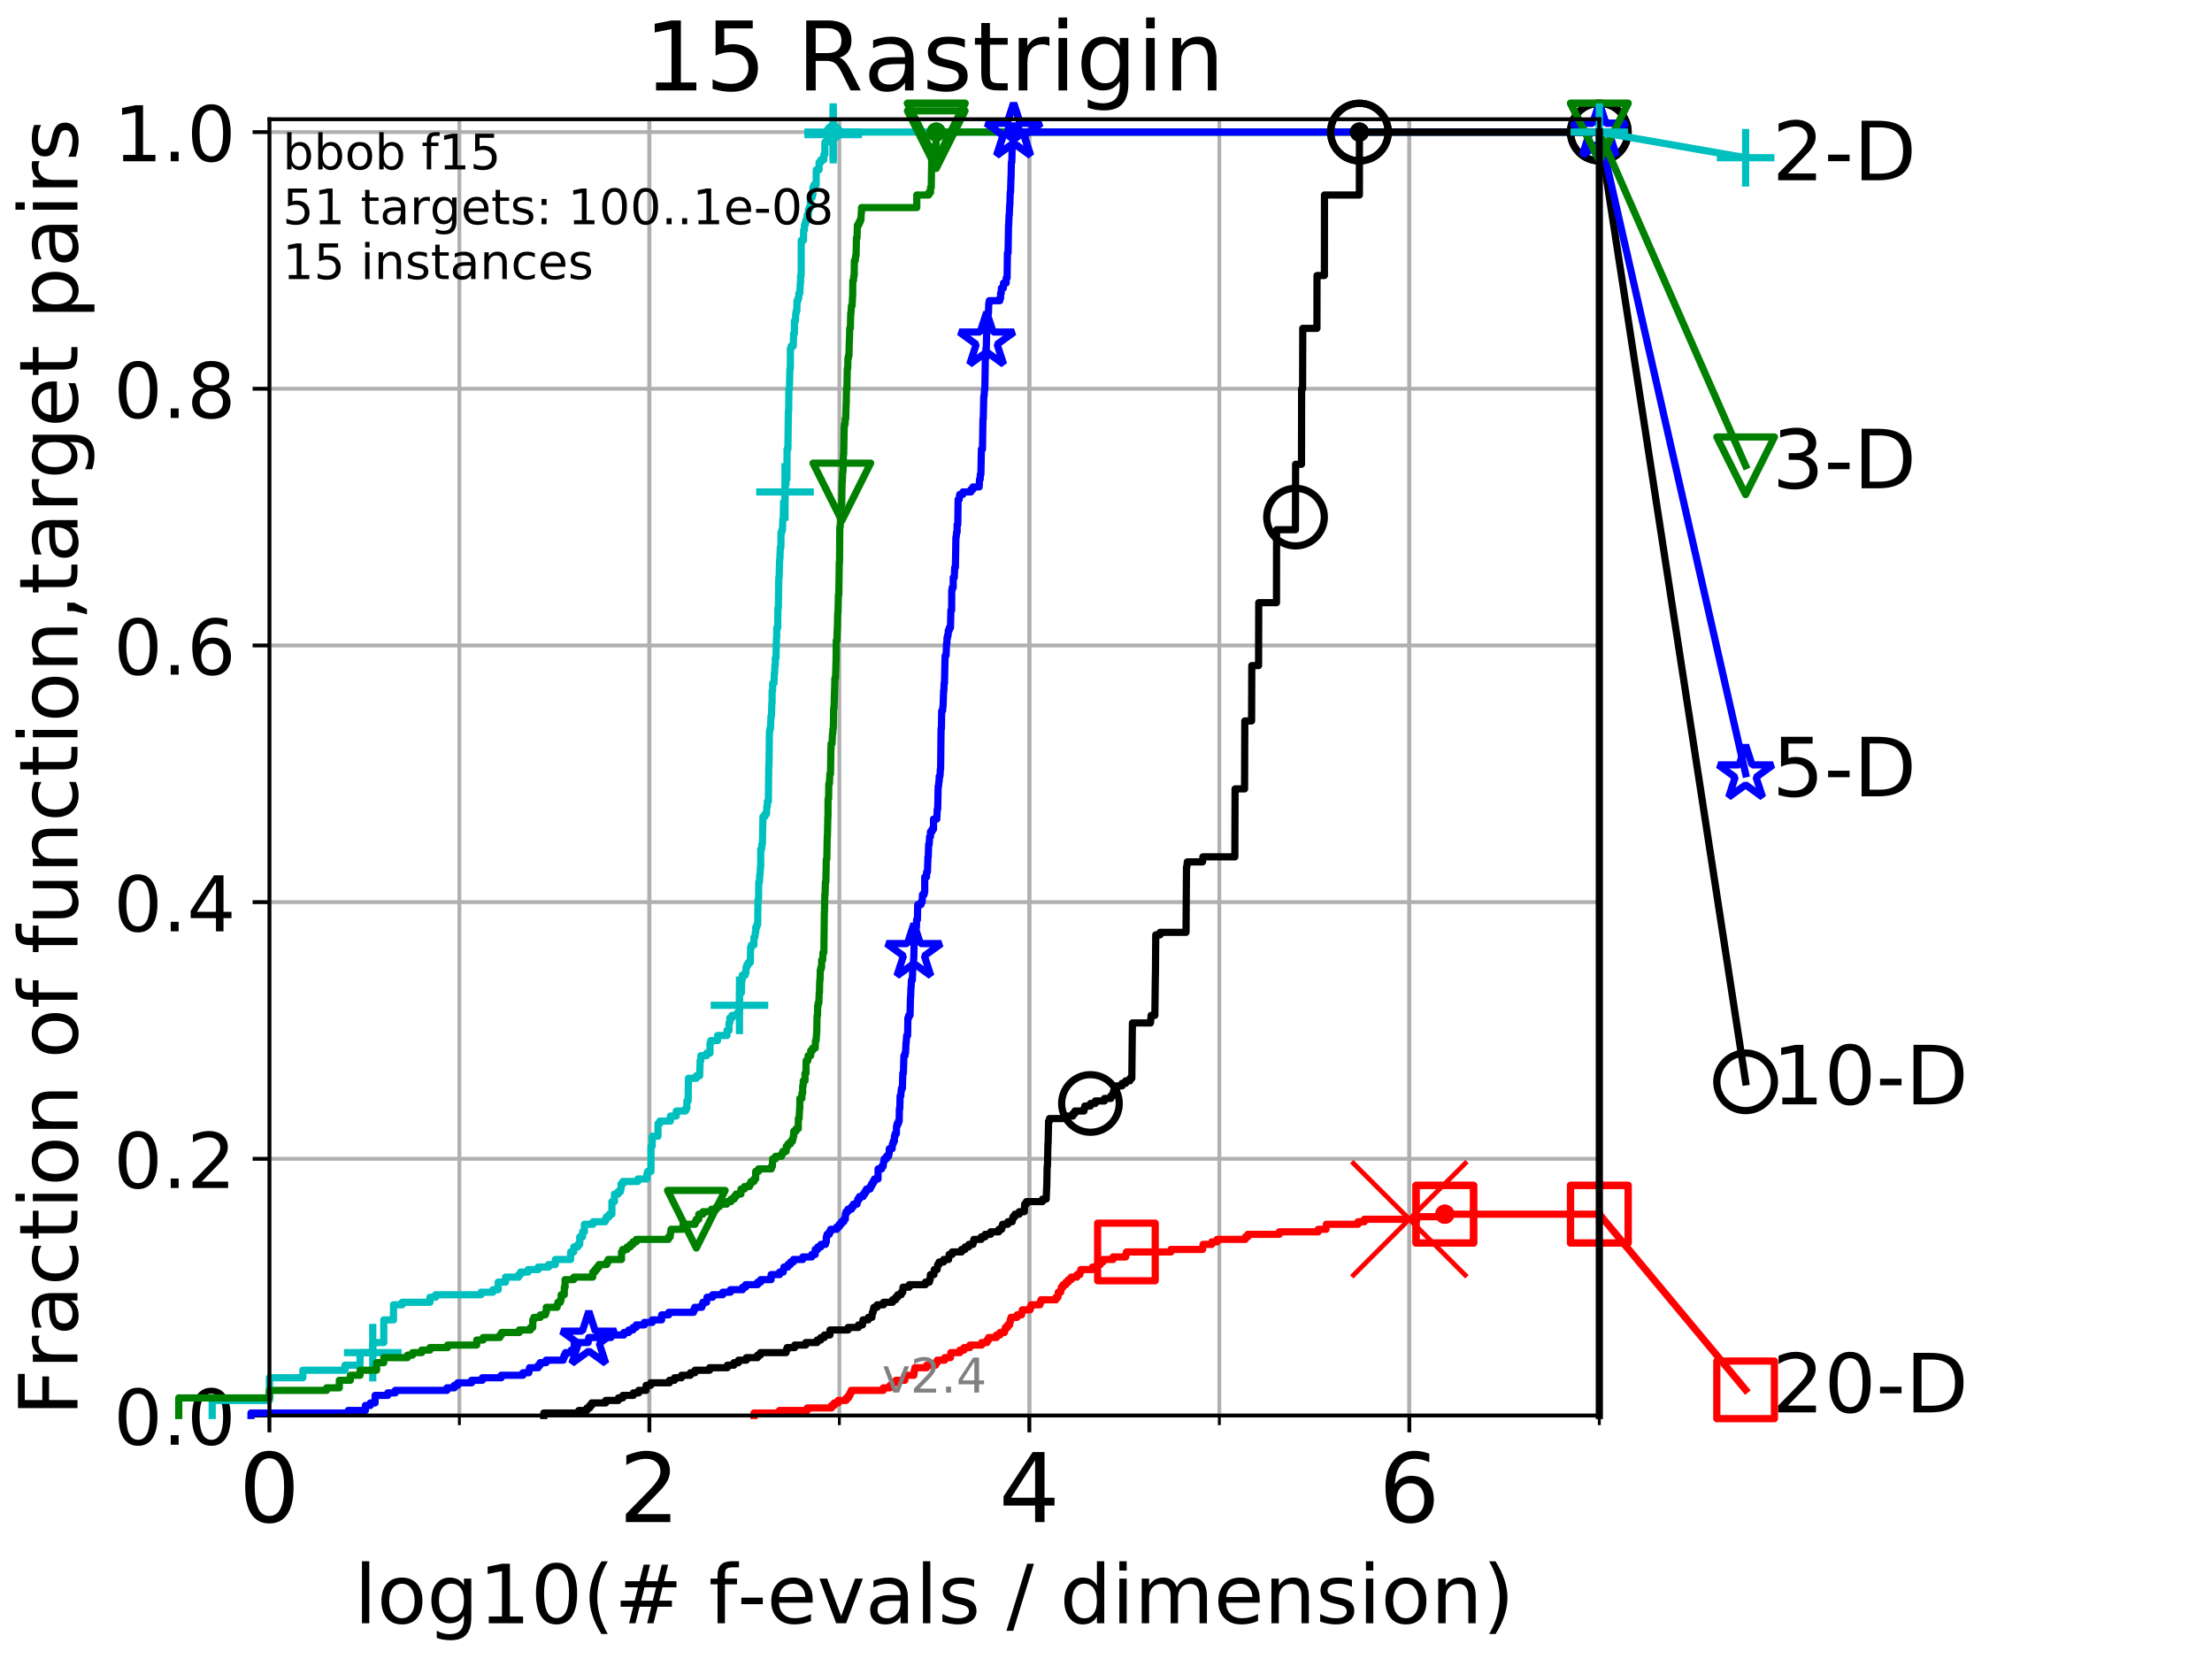 <?xml version="1.0" encoding="utf-8" standalone="no"?>
<!DOCTYPE svg PUBLIC "-//W3C//DTD SVG 1.1//EN"
  "http://www.w3.org/Graphics/SVG/1.1/DTD/svg11.dtd">
<!-- Created with matplotlib (http://matplotlib.org/) -->
<svg height="345.6pt" version="1.1" viewBox="0 0 460.8 345.6" width="460.8pt" xmlns="http://www.w3.org/2000/svg" xmlns:xlink="http://www.w3.org/1999/xlink">
 <defs>
  <style type="text/css">
*{stroke-linecap:butt;stroke-linejoin:round;}
  </style>
 </defs>
 <g id="figure_1">
  <g id="patch_1">
   <path d="M 0 345.6 
L 460.8 345.6 
L 460.8 0 
L 0 0 
z
" style="fill:#ffffff;"/>
  </g>
  <g id="axes_1">
   <g id="patch_2">
    <path d="M 56.12 294.88 
L 333.168 294.88 
L 333.168 24.84 
L 56.12 24.84 
z
" style="fill:#ffffff;"/>
   </g>
   <g id="matplotlib.axis_1">
    <g id="xtick_1">
     <g id="line2d_1">
      <path clip-path="url(#p1a7e1cf8e1)" d="M 56.12 294.88 
L 56.12 24.84 
" style="fill:none;stroke:#b0b0b0;stroke-linecap:square;stroke-width:0.8;"/>
     </g>
     <g id="line2d_2">
      <defs>
       <path d="M 0 0 
L 0 3.5 
" id="m4e046836c6" style="stroke:#000000;stroke-width:0.8;"/>
      </defs>
      <g>
       <use style="stroke:#000000;stroke-width:0.8;" x="56.12" xlink:href="#m4e046836c6" y="294.88"/>
      </g>
     </g>
     <g id="text_1">
      <!-- 0 -->
      <defs>
       <path d="M 31.781 66.406 
Q 24.172 66.406 20.328 58.906 
Q 16.5 51.422 16.5 36.375 
Q 16.5 21.391 20.328 13.891 
Q 24.172 6.391 31.781 6.391 
Q 39.453 6.391 43.281 13.891 
Q 47.125 21.391 47.125 36.375 
Q 47.125 51.422 43.281 58.906 
Q 39.453 66.406 31.781 66.406 
z
M 31.781 74.219 
Q 44.047 74.219 50.516 64.516 
Q 56.984 54.828 56.984 36.375 
Q 56.984 17.969 50.516 8.266 
Q 44.047 -1.422 31.781 -1.422 
Q 19.531 -1.422 13.062 8.266 
Q 6.594 17.969 6.594 36.375 
Q 6.594 54.828 13.062 64.516 
Q 19.531 74.219 31.781 74.219 
z
" id="DejaVuSans-30"/>
      </defs>
      <g transform="translate(49.758 317.077)scale(0.2 -0.2)">
       <use xlink:href="#DejaVuSans-30"/>
      </g>
     </g>
    </g>
    <g id="xtick_2">
     <g id="line2d_3">
      <path clip-path="url(#p1a7e1cf8e1)" d="M 135.277 294.88 
L 135.277 24.84 
" style="fill:none;stroke:#b0b0b0;stroke-linecap:square;stroke-width:0.8;"/>
     </g>
     <g id="line2d_4">
      <g>
       <use style="stroke:#000000;stroke-width:0.8;" x="135.277" xlink:href="#m4e046836c6" y="294.88"/>
      </g>
     </g>
     <g id="text_2">
      <!-- 2 -->
      <defs>
       <path d="M 19.188 8.297 
L 53.609 8.297 
L 53.609 0 
L 7.328 0 
L 7.328 8.297 
Q 12.938 14.109 22.625 23.891 
Q 32.328 33.688 34.812 36.531 
Q 39.547 41.844 41.422 45.531 
Q 43.312 49.219 43.312 52.781 
Q 43.312 58.594 39.234 62.25 
Q 35.156 65.922 28.609 65.922 
Q 23.969 65.922 18.812 64.312 
Q 13.672 62.703 7.812 59.422 
L 7.812 69.391 
Q 13.766 71.781 18.938 73 
Q 24.125 74.219 28.422 74.219 
Q 39.75 74.219 46.484 68.547 
Q 53.219 62.891 53.219 53.422 
Q 53.219 48.922 51.531 44.891 
Q 49.859 40.875 45.406 35.406 
Q 44.188 33.984 37.641 27.219 
Q 31.109 20.453 19.188 8.297 
z
" id="DejaVuSans-32"/>
      </defs>
      <g transform="translate(128.914 317.077)scale(0.2 -0.2)">
       <use xlink:href="#DejaVuSans-32"/>
      </g>
     </g>
    </g>
    <g id="xtick_3">
     <g id="line2d_5">
      <path clip-path="url(#p1a7e1cf8e1)" d="M 214.433 294.88 
L 214.433 24.84 
" style="fill:none;stroke:#b0b0b0;stroke-linecap:square;stroke-width:0.8;"/>
     </g>
     <g id="line2d_6">
      <g>
       <use style="stroke:#000000;stroke-width:0.8;" x="214.433" xlink:href="#m4e046836c6" y="294.88"/>
      </g>
     </g>
     <g id="text_3">
      <!-- 4 -->
      <defs>
       <path d="M 37.797 64.312 
L 12.891 25.391 
L 37.797 25.391 
z
M 35.203 72.906 
L 47.609 72.906 
L 47.609 25.391 
L 58.016 25.391 
L 58.016 17.188 
L 47.609 17.188 
L 47.609 0 
L 37.797 0 
L 37.797 17.188 
L 4.891 17.188 
L 4.891 26.703 
z
" id="DejaVuSans-34"/>
      </defs>
      <g transform="translate(208.071 317.077)scale(0.2 -0.2)">
       <use xlink:href="#DejaVuSans-34"/>
      </g>
     </g>
    </g>
    <g id="xtick_4">
     <g id="line2d_7">
      <path clip-path="url(#p1a7e1cf8e1)" d="M 293.59 294.88 
L 293.59 24.84 
" style="fill:none;stroke:#b0b0b0;stroke-linecap:square;stroke-width:0.8;"/>
     </g>
     <g id="line2d_8">
      <g>
       <use style="stroke:#000000;stroke-width:0.8;" x="293.59" xlink:href="#m4e046836c6" y="294.88"/>
      </g>
     </g>
     <g id="text_4">
      <!-- 6 -->
      <defs>
       <path d="M 33.016 40.375 
Q 26.375 40.375 22.484 35.828 
Q 18.609 31.297 18.609 23.391 
Q 18.609 15.531 22.484 10.953 
Q 26.375 6.391 33.016 6.391 
Q 39.656 6.391 43.531 10.953 
Q 47.406 15.531 47.406 23.391 
Q 47.406 31.297 43.531 35.828 
Q 39.656 40.375 33.016 40.375 
z
M 52.594 71.297 
L 52.594 62.312 
Q 48.875 64.062 45.094 64.984 
Q 41.312 65.922 37.594 65.922 
Q 27.828 65.922 22.672 59.328 
Q 17.531 52.734 16.797 39.406 
Q 19.672 43.656 24.016 45.922 
Q 28.375 48.188 33.594 48.188 
Q 44.578 48.188 50.953 41.516 
Q 57.328 34.859 57.328 23.391 
Q 57.328 12.156 50.688 5.359 
Q 44.047 -1.422 33.016 -1.422 
Q 20.359 -1.422 13.672 8.266 
Q 6.984 17.969 6.984 36.375 
Q 6.984 53.656 15.188 63.938 
Q 23.391 74.219 37.203 74.219 
Q 40.922 74.219 44.703 73.484 
Q 48.484 72.75 52.594 71.297 
z
" id="DejaVuSans-36"/>
      </defs>
      <g transform="translate(287.227 317.077)scale(0.2 -0.2)">
       <use xlink:href="#DejaVuSans-36"/>
      </g>
     </g>
    </g>
    <g id="xtick_5">
     <g id="line2d_9">
      <path clip-path="url(#p1a7e1cf8e1)" d="M 56.12 294.88 
L 56.12 24.84 
" style="fill:none;stroke:#b0b0b0;stroke-linecap:square;stroke-width:0.8;"/>
     </g>
     <g id="line2d_10">
      <defs>
       <path d="M 0 0 
L 0 2 
" id="m42f1f2caa5" style="stroke:#000000;stroke-width:0.6;"/>
      </defs>
      <g>
       <use style="stroke:#000000;stroke-width:0.6;" x="56.12" xlink:href="#m42f1f2caa5" y="294.88"/>
      </g>
     </g>
    </g>
    <g id="xtick_6">
     <g id="line2d_11">
      <path clip-path="url(#p1a7e1cf8e1)" d="M 95.698 294.88 
L 95.698 24.84 
" style="fill:none;stroke:#b0b0b0;stroke-linecap:square;stroke-width:0.8;"/>
     </g>
     <g id="line2d_12">
      <g>
       <use style="stroke:#000000;stroke-width:0.6;" x="95.698" xlink:href="#m42f1f2caa5" y="294.88"/>
      </g>
     </g>
    </g>
    <g id="xtick_7">
     <g id="line2d_13">
      <path clip-path="url(#p1a7e1cf8e1)" d="M 135.277 294.88 
L 135.277 24.84 
" style="fill:none;stroke:#b0b0b0;stroke-linecap:square;stroke-width:0.8;"/>
     </g>
     <g id="line2d_14">
      <g>
       <use style="stroke:#000000;stroke-width:0.6;" x="135.277" xlink:href="#m42f1f2caa5" y="294.88"/>
      </g>
     </g>
    </g>
    <g id="xtick_8">
     <g id="line2d_15">
      <path clip-path="url(#p1a7e1cf8e1)" d="M 174.855 294.88 
L 174.855 24.84 
" style="fill:none;stroke:#b0b0b0;stroke-linecap:square;stroke-width:0.8;"/>
     </g>
     <g id="line2d_16">
      <g>
       <use style="stroke:#000000;stroke-width:0.6;" x="174.855" xlink:href="#m42f1f2caa5" y="294.88"/>
      </g>
     </g>
    </g>
    <g id="xtick_9">
     <g id="line2d_17">
      <path clip-path="url(#p1a7e1cf8e1)" d="M 214.433 294.88 
L 214.433 24.84 
" style="fill:none;stroke:#b0b0b0;stroke-linecap:square;stroke-width:0.8;"/>
     </g>
     <g id="line2d_18">
      <g>
       <use style="stroke:#000000;stroke-width:0.6;" x="214.433" xlink:href="#m42f1f2caa5" y="294.88"/>
      </g>
     </g>
    </g>
    <g id="xtick_10">
     <g id="line2d_19">
      <path clip-path="url(#p1a7e1cf8e1)" d="M 254.011 294.88 
L 254.011 24.84 
" style="fill:none;stroke:#b0b0b0;stroke-linecap:square;stroke-width:0.8;"/>
     </g>
     <g id="line2d_20">
      <g>
       <use style="stroke:#000000;stroke-width:0.6;" x="254.011" xlink:href="#m42f1f2caa5" y="294.88"/>
      </g>
     </g>
    </g>
    <g id="xtick_11">
     <g id="line2d_21">
      <path clip-path="url(#p1a7e1cf8e1)" d="M 293.59 294.88 
L 293.59 24.84 
" style="fill:none;stroke:#b0b0b0;stroke-linecap:square;stroke-width:0.8;"/>
     </g>
     <g id="line2d_22">
      <g>
       <use style="stroke:#000000;stroke-width:0.6;" x="293.59" xlink:href="#m42f1f2caa5" y="294.88"/>
      </g>
     </g>
    </g>
    <g id="xtick_12">
     <g id="line2d_23">
      <path clip-path="url(#p1a7e1cf8e1)" d="M 333.168 294.88 
L 333.168 24.84 
" style="fill:none;stroke:#b0b0b0;stroke-linecap:square;stroke-width:0.8;"/>
     </g>
     <g id="line2d_24">
      <g>
       <use style="stroke:#000000;stroke-width:0.6;" x="333.168" xlink:href="#m42f1f2caa5" y="294.88"/>
      </g>
     </g>
    </g>
    <g id="text_5">
     <!-- log10(# f-evals / dimension) -->
     <defs>
      <path d="M 9.422 75.984 
L 18.406 75.984 
L 18.406 0 
L 9.422 0 
z
" id="DejaVuSans-6c"/>
      <path d="M 30.609 48.391 
Q 23.391 48.391 19.188 42.75 
Q 14.984 37.109 14.984 27.297 
Q 14.984 17.484 19.156 11.844 
Q 23.344 6.203 30.609 6.203 
Q 37.797 6.203 41.984 11.859 
Q 46.188 17.531 46.188 27.297 
Q 46.188 37.016 41.984 42.703 
Q 37.797 48.391 30.609 48.391 
z
M 30.609 56 
Q 42.328 56 49.016 48.375 
Q 55.719 40.766 55.719 27.297 
Q 55.719 13.875 49.016 6.219 
Q 42.328 -1.422 30.609 -1.422 
Q 18.844 -1.422 12.172 6.219 
Q 5.516 13.875 5.516 27.297 
Q 5.516 40.766 12.172 48.375 
Q 18.844 56 30.609 56 
z
" id="DejaVuSans-6f"/>
      <path d="M 45.406 27.984 
Q 45.406 37.75 41.375 43.109 
Q 37.359 48.484 30.078 48.484 
Q 22.859 48.484 18.828 43.109 
Q 14.797 37.75 14.797 27.984 
Q 14.797 18.266 18.828 12.891 
Q 22.859 7.516 30.078 7.516 
Q 37.359 7.516 41.375 12.891 
Q 45.406 18.266 45.406 27.984 
z
M 54.391 6.781 
Q 54.391 -7.172 48.188 -13.984 
Q 42 -20.797 29.203 -20.797 
Q 24.469 -20.797 20.266 -20.094 
Q 16.062 -19.391 12.109 -17.922 
L 12.109 -9.188 
Q 16.062 -11.328 19.922 -12.344 
Q 23.781 -13.375 27.781 -13.375 
Q 36.625 -13.375 41.016 -8.766 
Q 45.406 -4.156 45.406 5.172 
L 45.406 9.625 
Q 42.625 4.781 38.281 2.391 
Q 33.938 0 27.875 0 
Q 17.828 0 11.672 7.656 
Q 5.516 15.328 5.516 27.984 
Q 5.516 40.672 11.672 48.328 
Q 17.828 56 27.875 56 
Q 33.938 56 38.281 53.609 
Q 42.625 51.219 45.406 46.391 
L 45.406 54.688 
L 54.391 54.688 
z
" id="DejaVuSans-67"/>
      <path d="M 12.406 8.297 
L 28.516 8.297 
L 28.516 63.922 
L 10.984 60.406 
L 10.984 69.391 
L 28.422 72.906 
L 38.281 72.906 
L 38.281 8.297 
L 54.391 8.297 
L 54.391 0 
L 12.406 0 
z
" id="DejaVuSans-31"/>
      <path d="M 31 75.875 
Q 24.469 64.656 21.281 53.656 
Q 18.109 42.672 18.109 31.391 
Q 18.109 20.125 21.312 9.062 
Q 24.516 -2 31 -13.188 
L 23.188 -13.188 
Q 15.875 -1.703 12.234 9.375 
Q 8.594 20.453 8.594 31.391 
Q 8.594 42.281 12.203 53.312 
Q 15.828 64.359 23.188 75.875 
z
" id="DejaVuSans-28"/>
      <path d="M 51.125 44 
L 36.922 44 
L 32.812 27.688 
L 47.125 27.688 
z
M 43.797 71.781 
L 38.719 51.516 
L 52.984 51.516 
L 58.109 71.781 
L 65.922 71.781 
L 60.891 51.516 
L 76.125 51.516 
L 76.125 44 
L 58.984 44 
L 54.984 27.688 
L 70.516 27.688 
L 70.516 20.219 
L 53.078 20.219 
L 48 0 
L 40.188 0 
L 45.219 20.219 
L 30.906 20.219 
L 25.875 0 
L 18.016 0 
L 23.094 20.219 
L 7.719 20.219 
L 7.719 27.688 
L 24.906 27.688 
L 29 44 
L 13.281 44 
L 13.281 51.516 
L 30.906 51.516 
L 35.891 71.781 
z
" id="DejaVuSans-23"/>
      <path id="DejaVuSans-20"/>
      <path d="M 37.109 75.984 
L 37.109 68.5 
L 28.516 68.5 
Q 23.688 68.5 21.797 66.547 
Q 19.922 64.594 19.922 59.516 
L 19.922 54.688 
L 34.719 54.688 
L 34.719 47.703 
L 19.922 47.703 
L 19.922 0 
L 10.891 0 
L 10.891 47.703 
L 2.297 47.703 
L 2.297 54.688 
L 10.891 54.688 
L 10.891 58.5 
Q 10.891 67.625 15.141 71.797 
Q 19.391 75.984 28.609 75.984 
z
" id="DejaVuSans-66"/>
      <path d="M 4.891 31.391 
L 31.203 31.391 
L 31.203 23.391 
L 4.891 23.391 
z
" id="DejaVuSans-2d"/>
      <path d="M 56.203 29.594 
L 56.203 25.203 
L 14.891 25.203 
Q 15.484 15.922 20.484 11.062 
Q 25.484 6.203 34.422 6.203 
Q 39.594 6.203 44.453 7.469 
Q 49.312 8.734 54.109 11.281 
L 54.109 2.781 
Q 49.266 0.734 44.188 -0.344 
Q 39.109 -1.422 33.891 -1.422 
Q 20.797 -1.422 13.156 6.188 
Q 5.516 13.812 5.516 26.812 
Q 5.516 40.234 12.766 48.109 
Q 20.016 56 32.328 56 
Q 43.359 56 49.781 48.891 
Q 56.203 41.797 56.203 29.594 
z
M 47.219 32.234 
Q 47.125 39.594 43.094 43.984 
Q 39.062 48.391 32.422 48.391 
Q 24.906 48.391 20.391 44.141 
Q 15.875 39.891 15.188 32.172 
z
" id="DejaVuSans-65"/>
      <path d="M 2.984 54.688 
L 12.5 54.688 
L 29.594 8.797 
L 46.688 54.688 
L 56.203 54.688 
L 35.688 0 
L 23.484 0 
z
" id="DejaVuSans-76"/>
      <path d="M 34.281 27.484 
Q 23.391 27.484 19.188 25 
Q 14.984 22.516 14.984 16.5 
Q 14.984 11.719 18.141 8.906 
Q 21.297 6.109 26.703 6.109 
Q 34.188 6.109 38.703 11.406 
Q 43.219 16.703 43.219 25.484 
L 43.219 27.484 
z
M 52.203 31.203 
L 52.203 0 
L 43.219 0 
L 43.219 8.297 
Q 40.141 3.328 35.547 0.953 
Q 30.953 -1.422 24.312 -1.422 
Q 15.922 -1.422 10.953 3.297 
Q 6 8.016 6 15.922 
Q 6 25.141 12.172 29.828 
Q 18.359 34.516 30.609 34.516 
L 43.219 34.516 
L 43.219 35.406 
Q 43.219 41.609 39.141 45 
Q 35.062 48.391 27.688 48.391 
Q 23 48.391 18.547 47.266 
Q 14.109 46.141 10.016 43.891 
L 10.016 52.203 
Q 14.938 54.109 19.578 55.047 
Q 24.219 56 28.609 56 
Q 40.484 56 46.344 49.844 
Q 52.203 43.703 52.203 31.203 
z
" id="DejaVuSans-61"/>
      <path d="M 44.281 53.078 
L 44.281 44.578 
Q 40.484 46.531 36.375 47.5 
Q 32.281 48.484 27.875 48.484 
Q 21.188 48.484 17.844 46.438 
Q 14.5 44.391 14.5 40.281 
Q 14.5 37.156 16.891 35.375 
Q 19.281 33.594 26.516 31.984 
L 29.594 31.297 
Q 39.156 29.25 43.188 25.516 
Q 47.219 21.781 47.219 15.094 
Q 47.219 7.469 41.188 3.016 
Q 35.156 -1.422 24.609 -1.422 
Q 20.219 -1.422 15.453 -0.562 
Q 10.688 0.297 5.422 2 
L 5.422 11.281 
Q 10.406 8.688 15.234 7.391 
Q 20.062 6.109 24.812 6.109 
Q 31.156 6.109 34.562 8.281 
Q 37.984 10.453 37.984 14.406 
Q 37.984 18.062 35.516 20.016 
Q 33.062 21.969 24.703 23.781 
L 21.578 24.516 
Q 13.234 26.266 9.516 29.906 
Q 5.812 33.547 5.812 39.891 
Q 5.812 47.609 11.281 51.797 
Q 16.75 56 26.812 56 
Q 31.781 56 36.172 55.266 
Q 40.578 54.547 44.281 53.078 
z
" id="DejaVuSans-73"/>
      <path d="M 25.391 72.906 
L 33.688 72.906 
L 8.297 -9.281 
L 0 -9.281 
z
" id="DejaVuSans-2f"/>
      <path d="M 45.406 46.391 
L 45.406 75.984 
L 54.391 75.984 
L 54.391 0 
L 45.406 0 
L 45.406 8.203 
Q 42.578 3.328 38.25 0.953 
Q 33.938 -1.422 27.875 -1.422 
Q 17.969 -1.422 11.734 6.484 
Q 5.516 14.406 5.516 27.297 
Q 5.516 40.188 11.734 48.094 
Q 17.969 56 27.875 56 
Q 33.938 56 38.25 53.625 
Q 42.578 51.266 45.406 46.391 
z
M 14.797 27.297 
Q 14.797 17.391 18.875 11.75 
Q 22.953 6.109 30.078 6.109 
Q 37.203 6.109 41.297 11.75 
Q 45.406 17.391 45.406 27.297 
Q 45.406 37.203 41.297 42.844 
Q 37.203 48.484 30.078 48.484 
Q 22.953 48.484 18.875 42.844 
Q 14.797 37.203 14.797 27.297 
z
" id="DejaVuSans-64"/>
      <path d="M 9.422 54.688 
L 18.406 54.688 
L 18.406 0 
L 9.422 0 
z
M 9.422 75.984 
L 18.406 75.984 
L 18.406 64.594 
L 9.422 64.594 
z
" id="DejaVuSans-69"/>
      <path d="M 52 44.188 
Q 55.375 50.25 60.062 53.125 
Q 64.75 56 71.094 56 
Q 79.641 56 84.281 50.016 
Q 88.922 44.047 88.922 33.016 
L 88.922 0 
L 79.891 0 
L 79.891 32.719 
Q 79.891 40.578 77.094 44.375 
Q 74.312 48.188 68.609 48.188 
Q 61.625 48.188 57.562 43.547 
Q 53.516 38.922 53.516 30.906 
L 53.516 0 
L 44.484 0 
L 44.484 32.719 
Q 44.484 40.625 41.703 44.406 
Q 38.922 48.188 33.109 48.188 
Q 26.219 48.188 22.156 43.531 
Q 18.109 38.875 18.109 30.906 
L 18.109 0 
L 9.078 0 
L 9.078 54.688 
L 18.109 54.688 
L 18.109 46.188 
Q 21.188 51.219 25.484 53.609 
Q 29.781 56 35.688 56 
Q 41.656 56 45.828 52.969 
Q 50 49.953 52 44.188 
z
" id="DejaVuSans-6d"/>
      <path d="M 54.891 33.016 
L 54.891 0 
L 45.906 0 
L 45.906 32.719 
Q 45.906 40.484 42.875 44.328 
Q 39.844 48.188 33.797 48.188 
Q 26.516 48.188 22.312 43.547 
Q 18.109 38.922 18.109 30.906 
L 18.109 0 
L 9.078 0 
L 9.078 54.688 
L 18.109 54.688 
L 18.109 46.188 
Q 21.344 51.125 25.703 53.562 
Q 30.078 56 35.797 56 
Q 45.219 56 50.047 50.172 
Q 54.891 44.344 54.891 33.016 
z
" id="DejaVuSans-6e"/>
      <path d="M 8.016 75.875 
L 15.828 75.875 
Q 23.141 64.359 26.781 53.312 
Q 30.422 42.281 30.422 31.391 
Q 30.422 20.453 26.781 9.375 
Q 23.141 -1.703 15.828 -13.188 
L 8.016 -13.188 
Q 14.5 -2 17.703 9.062 
Q 20.906 20.125 20.906 31.391 
Q 20.906 42.672 17.703 53.656 
Q 14.5 64.656 8.016 75.875 
z
" id="DejaVuSans-29"/>
     </defs>
     <g transform="translate(73.803 338.154)scale(0.17 -0.17)">
      <use xlink:href="#DejaVuSans-6c"/>
      <use x="27.783" xlink:href="#DejaVuSans-6f"/>
      <use x="88.965" xlink:href="#DejaVuSans-67"/>
      <use x="152.441" xlink:href="#DejaVuSans-31"/>
      <use x="216.064" xlink:href="#DejaVuSans-30"/>
      <use x="279.688" xlink:href="#DejaVuSans-28"/>
      <use x="318.701" xlink:href="#DejaVuSans-23"/>
      <use x="402.49" xlink:href="#DejaVuSans-20"/>
      <use x="434.277" xlink:href="#DejaVuSans-66"/>
      <use x="469.404" xlink:href="#DejaVuSans-2d"/>
      <use x="505.488" xlink:href="#DejaVuSans-65"/>
      <use x="567.012" xlink:href="#DejaVuSans-76"/>
      <use x="626.191" xlink:href="#DejaVuSans-61"/>
      <use x="687.471" xlink:href="#DejaVuSans-6c"/>
      <use x="715.254" xlink:href="#DejaVuSans-73"/>
      <use x="767.354" xlink:href="#DejaVuSans-20"/>
      <use x="799.141" xlink:href="#DejaVuSans-2f"/>
      <use x="832.832" xlink:href="#DejaVuSans-20"/>
      <use x="864.619" xlink:href="#DejaVuSans-64"/>
      <use x="928.096" xlink:href="#DejaVuSans-69"/>
      <use x="955.879" xlink:href="#DejaVuSans-6d"/>
      <use x="1053.291" xlink:href="#DejaVuSans-65"/>
      <use x="1114.814" xlink:href="#DejaVuSans-6e"/>
      <use x="1178.193" xlink:href="#DejaVuSans-73"/>
      <use x="1230.293" xlink:href="#DejaVuSans-69"/>
      <use x="1258.076" xlink:href="#DejaVuSans-6f"/>
      <use x="1319.258" xlink:href="#DejaVuSans-6e"/>
      <use x="1382.637" xlink:href="#DejaVuSans-29"/>
     </g>
    </g>
   </g>
   <g id="matplotlib.axis_2">
    <g id="ytick_1">
     <g id="line2d_25">
      <path clip-path="url(#p1a7e1cf8e1)" d="M 56.12 294.88 
L 333.168 294.88 
" style="fill:none;stroke:#b0b0b0;stroke-linecap:square;stroke-width:0.8;"/>
     </g>
     <g id="line2d_26">
      <defs>
       <path d="M 0 0 
L -3.5 0 
" id="m93cd558483" style="stroke:#000000;stroke-width:0.8;"/>
      </defs>
      <g>
       <use style="stroke:#000000;stroke-width:0.8;" x="56.12" xlink:href="#m93cd558483" y="294.88"/>
      </g>
     </g>
     <g id="text_6">
      <!-- 0.0 -->
      <defs>
       <path d="M 10.688 12.406 
L 21 12.406 
L 21 0 
L 10.688 0 
z
" id="DejaVuSans-2e"/>
      </defs>
      <g transform="translate(23.675 300.959)scale(0.16 -0.16)">
       <use xlink:href="#DejaVuSans-30"/>
       <use x="63.623" xlink:href="#DejaVuSans-2e"/>
       <use x="95.41" xlink:href="#DejaVuSans-30"/>
      </g>
     </g>
    </g>
    <g id="ytick_2">
     <g id="line2d_27">
      <path clip-path="url(#p1a7e1cf8e1)" d="M 56.12 241.407 
L 333.168 241.407 
" style="fill:none;stroke:#b0b0b0;stroke-linecap:square;stroke-width:0.8;"/>
     </g>
     <g id="line2d_28">
      <g>
       <use style="stroke:#000000;stroke-width:0.8;" x="56.12" xlink:href="#m93cd558483" y="241.407"/>
      </g>
     </g>
     <g id="text_7">
      <!-- 0.2 -->
      <g transform="translate(23.675 247.485)scale(0.16 -0.16)">
       <use xlink:href="#DejaVuSans-30"/>
       <use x="63.623" xlink:href="#DejaVuSans-2e"/>
       <use x="95.41" xlink:href="#DejaVuSans-32"/>
      </g>
     </g>
    </g>
    <g id="ytick_3">
     <g id="line2d_29">
      <path clip-path="url(#p1a7e1cf8e1)" d="M 56.12 187.933 
L 333.168 187.933 
" style="fill:none;stroke:#b0b0b0;stroke-linecap:square;stroke-width:0.8;"/>
     </g>
     <g id="line2d_30">
      <g>
       <use style="stroke:#000000;stroke-width:0.8;" x="56.12" xlink:href="#m93cd558483" y="187.933"/>
      </g>
     </g>
     <g id="text_8">
      <!-- 0.4 -->
      <g transform="translate(23.675 194.012)scale(0.16 -0.16)">
       <use xlink:href="#DejaVuSans-30"/>
       <use x="63.623" xlink:href="#DejaVuSans-2e"/>
       <use x="95.41" xlink:href="#DejaVuSans-34"/>
      </g>
     </g>
    </g>
    <g id="ytick_4">
     <g id="line2d_31">
      <path clip-path="url(#p1a7e1cf8e1)" d="M 56.12 134.46 
L 333.168 134.46 
" style="fill:none;stroke:#b0b0b0;stroke-linecap:square;stroke-width:0.8;"/>
     </g>
     <g id="line2d_32">
      <g>
       <use style="stroke:#000000;stroke-width:0.8;" x="56.12" xlink:href="#m93cd558483" y="134.46"/>
      </g>
     </g>
     <g id="text_9">
      <!-- 0.6 -->
      <g transform="translate(23.675 140.539)scale(0.16 -0.16)">
       <use xlink:href="#DejaVuSans-30"/>
       <use x="63.623" xlink:href="#DejaVuSans-2e"/>
       <use x="95.41" xlink:href="#DejaVuSans-36"/>
      </g>
     </g>
    </g>
    <g id="ytick_5">
     <g id="line2d_33">
      <path clip-path="url(#p1a7e1cf8e1)" d="M 56.12 80.987 
L 333.168 80.987 
" style="fill:none;stroke:#b0b0b0;stroke-linecap:square;stroke-width:0.8;"/>
     </g>
     <g id="line2d_34">
      <g>
       <use style="stroke:#000000;stroke-width:0.8;" x="56.12" xlink:href="#m93cd558483" y="80.987"/>
      </g>
     </g>
     <g id="text_10">
      <!-- 0.8 -->
      <defs>
       <path d="M 31.781 34.625 
Q 24.75 34.625 20.719 30.859 
Q 16.703 27.094 16.703 20.516 
Q 16.703 13.922 20.719 10.156 
Q 24.75 6.391 31.781 6.391 
Q 38.812 6.391 42.859 10.172 
Q 46.922 13.969 46.922 20.516 
Q 46.922 27.094 42.891 30.859 
Q 38.875 34.625 31.781 34.625 
z
M 21.922 38.812 
Q 15.578 40.375 12.031 44.719 
Q 8.5 49.078 8.5 55.328 
Q 8.5 64.062 14.719 69.141 
Q 20.953 74.219 31.781 74.219 
Q 42.672 74.219 48.875 69.141 
Q 55.078 64.062 55.078 55.328 
Q 55.078 49.078 51.531 44.719 
Q 48 40.375 41.703 38.812 
Q 48.828 37.156 52.797 32.312 
Q 56.781 27.484 56.781 20.516 
Q 56.781 9.906 50.312 4.234 
Q 43.844 -1.422 31.781 -1.422 
Q 19.734 -1.422 13.25 4.234 
Q 6.781 9.906 6.781 20.516 
Q 6.781 27.484 10.781 32.312 
Q 14.797 37.156 21.922 38.812 
z
M 18.312 54.391 
Q 18.312 48.734 21.844 45.562 
Q 25.391 42.391 31.781 42.391 
Q 38.141 42.391 41.719 45.562 
Q 45.312 48.734 45.312 54.391 
Q 45.312 60.062 41.719 63.234 
Q 38.141 66.406 31.781 66.406 
Q 25.391 66.406 21.844 63.234 
Q 18.312 60.062 18.312 54.391 
z
" id="DejaVuSans-38"/>
      </defs>
      <g transform="translate(23.675 87.066)scale(0.16 -0.16)">
       <use xlink:href="#DejaVuSans-30"/>
       <use x="63.623" xlink:href="#DejaVuSans-2e"/>
       <use x="95.41" xlink:href="#DejaVuSans-38"/>
      </g>
     </g>
    </g>
    <g id="ytick_6">
     <g id="line2d_35">
      <path clip-path="url(#p1a7e1cf8e1)" d="M 56.12 27.514 
L 333.168 27.514 
" style="fill:none;stroke:#b0b0b0;stroke-linecap:square;stroke-width:0.8;"/>
     </g>
     <g id="line2d_36">
      <g>
       <use style="stroke:#000000;stroke-width:0.8;" x="56.12" xlink:href="#m93cd558483" y="27.514"/>
      </g>
     </g>
     <g id="text_11">
      <!-- 1.0 -->
      <g transform="translate(23.675 33.592)scale(0.16 -0.16)">
       <use xlink:href="#DejaVuSans-31"/>
       <use x="63.623" xlink:href="#DejaVuSans-2e"/>
       <use x="95.41" xlink:href="#DejaVuSans-30"/>
      </g>
     </g>
    </g>
    <g id="text_12">
     <!-- Fraction of function,target pairs -->
     <defs>
      <path d="M 9.812 72.906 
L 51.703 72.906 
L 51.703 64.594 
L 19.672 64.594 
L 19.672 43.109 
L 48.578 43.109 
L 48.578 34.812 
L 19.672 34.812 
L 19.672 0 
L 9.812 0 
z
" id="DejaVuSans-46"/>
      <path d="M 41.109 46.297 
Q 39.594 47.172 37.812 47.578 
Q 36.031 48 33.891 48 
Q 26.266 48 22.188 43.047 
Q 18.109 38.094 18.109 28.812 
L 18.109 0 
L 9.078 0 
L 9.078 54.688 
L 18.109 54.688 
L 18.109 46.188 
Q 20.953 51.172 25.484 53.578 
Q 30.031 56 36.531 56 
Q 37.453 56 38.578 55.875 
Q 39.703 55.766 41.062 55.516 
z
" id="DejaVuSans-72"/>
      <path d="M 48.781 52.594 
L 48.781 44.188 
Q 44.969 46.297 41.141 47.344 
Q 37.312 48.391 33.406 48.391 
Q 24.656 48.391 19.812 42.844 
Q 14.984 37.312 14.984 27.297 
Q 14.984 17.281 19.812 11.734 
Q 24.656 6.203 33.406 6.203 
Q 37.312 6.203 41.141 7.25 
Q 44.969 8.297 48.781 10.406 
L 48.781 2.094 
Q 45.016 0.344 40.984 -0.531 
Q 36.969 -1.422 32.422 -1.422 
Q 20.062 -1.422 12.781 6.344 
Q 5.516 14.109 5.516 27.297 
Q 5.516 40.672 12.859 48.328 
Q 20.219 56 33.016 56 
Q 37.156 56 41.109 55.141 
Q 45.062 54.297 48.781 52.594 
z
" id="DejaVuSans-63"/>
      <path d="M 18.312 70.219 
L 18.312 54.688 
L 36.812 54.688 
L 36.812 47.703 
L 18.312 47.703 
L 18.312 18.016 
Q 18.312 11.328 20.141 9.422 
Q 21.969 7.516 27.594 7.516 
L 36.812 7.516 
L 36.812 0 
L 27.594 0 
Q 17.188 0 13.234 3.875 
Q 9.281 7.766 9.281 18.016 
L 9.281 47.703 
L 2.688 47.703 
L 2.688 54.688 
L 9.281 54.688 
L 9.281 70.219 
z
" id="DejaVuSans-74"/>
      <path d="M 8.5 21.578 
L 8.5 54.688 
L 17.484 54.688 
L 17.484 21.922 
Q 17.484 14.156 20.5 10.266 
Q 23.531 6.391 29.594 6.391 
Q 36.859 6.391 41.078 11.031 
Q 45.312 15.672 45.312 23.688 
L 45.312 54.688 
L 54.297 54.688 
L 54.297 0 
L 45.312 0 
L 45.312 8.406 
Q 42.047 3.422 37.719 1 
Q 33.406 -1.422 27.688 -1.422 
Q 18.266 -1.422 13.375 4.438 
Q 8.5 10.297 8.5 21.578 
z
M 31.109 56 
z
" id="DejaVuSans-75"/>
      <path d="M 11.719 12.406 
L 22.016 12.406 
L 22.016 4 
L 14.016 -11.625 
L 7.719 -11.625 
L 11.719 4 
z
" id="DejaVuSans-2c"/>
      <path d="M 18.109 8.203 
L 18.109 -20.797 
L 9.078 -20.797 
L 9.078 54.688 
L 18.109 54.688 
L 18.109 46.391 
Q 20.953 51.266 25.266 53.625 
Q 29.594 56 35.594 56 
Q 45.562 56 51.781 48.094 
Q 58.016 40.188 58.016 27.297 
Q 58.016 14.406 51.781 6.484 
Q 45.562 -1.422 35.594 -1.422 
Q 29.594 -1.422 25.266 0.953 
Q 20.953 3.328 18.109 8.203 
z
M 48.688 27.297 
Q 48.688 37.203 44.609 42.844 
Q 40.531 48.484 33.406 48.484 
Q 26.266 48.484 22.188 42.844 
Q 18.109 37.203 18.109 27.297 
Q 18.109 17.391 22.188 11.75 
Q 26.266 6.109 33.406 6.109 
Q 40.531 6.109 44.609 11.75 
Q 48.688 17.391 48.688 27.297 
z
" id="DejaVuSans-70"/>
     </defs>
     <g transform="translate(16.14 294.999)rotate(-90)scale(0.17 -0.17)">
      <use xlink:href="#DejaVuSans-46"/>
      <use x="57.41" xlink:href="#DejaVuSans-72"/>
      <use x="98.523" xlink:href="#DejaVuSans-61"/>
      <use x="159.803" xlink:href="#DejaVuSans-63"/>
      <use x="214.783" xlink:href="#DejaVuSans-74"/>
      <use x="253.992" xlink:href="#DejaVuSans-69"/>
      <use x="281.775" xlink:href="#DejaVuSans-6f"/>
      <use x="342.957" xlink:href="#DejaVuSans-6e"/>
      <use x="406.336" xlink:href="#DejaVuSans-20"/>
      <use x="438.123" xlink:href="#DejaVuSans-6f"/>
      <use x="499.305" xlink:href="#DejaVuSans-66"/>
      <use x="534.51" xlink:href="#DejaVuSans-20"/>
      <use x="566.297" xlink:href="#DejaVuSans-66"/>
      <use x="601.502" xlink:href="#DejaVuSans-75"/>
      <use x="664.881" xlink:href="#DejaVuSans-6e"/>
      <use x="728.26" xlink:href="#DejaVuSans-63"/>
      <use x="783.24" xlink:href="#DejaVuSans-74"/>
      <use x="822.449" xlink:href="#DejaVuSans-69"/>
      <use x="850.232" xlink:href="#DejaVuSans-6f"/>
      <use x="911.414" xlink:href="#DejaVuSans-6e"/>
      <use x="974.793" xlink:href="#DejaVuSans-2c"/>
      <use x="1006.58" xlink:href="#DejaVuSans-74"/>
      <use x="1045.789" xlink:href="#DejaVuSans-61"/>
      <use x="1107.068" xlink:href="#DejaVuSans-72"/>
      <use x="1148.166" xlink:href="#DejaVuSans-67"/>
      <use x="1211.643" xlink:href="#DejaVuSans-65"/>
      <use x="1273.166" xlink:href="#DejaVuSans-74"/>
      <use x="1312.375" xlink:href="#DejaVuSans-20"/>
      <use x="1344.162" xlink:href="#DejaVuSans-70"/>
      <use x="1407.639" xlink:href="#DejaVuSans-61"/>
      <use x="1468.918" xlink:href="#DejaVuSans-69"/>
      <use x="1496.701" xlink:href="#DejaVuSans-72"/>
      <use x="1537.814" xlink:href="#DejaVuSans-73"/>
     </g>
    </g>
   </g>
   <g id="line2d_37">
    <defs>
     <path d="M 0 1.5 
C 0.398 1.5 0.779 1.342 1.061 1.061 
C 1.342 0.779 1.5 0.398 1.5 0 
C 1.5 -0.398 1.342 -0.779 1.061 -1.061 
C 0.779 -1.342 0.398 -1.5 0 -1.5 
C -0.398 -1.5 -0.779 -1.342 -1.061 -1.061 
C -1.342 -0.779 -1.5 -0.398 -1.5 0 
C -1.5 0.398 -1.342 0.779 -1.061 1.061 
C -0.779 1.342 -0.398 1.5 0 1.5 
z
" id="me7ca89ec7d" style="stroke:#00bfbf;"/>
    </defs>
    <g>
     <use style="fill:#00bfbf;stroke:#00bfbf;" x="173.57" xlink:href="#me7ca89ec7d" y="27.514"/>
     <use style="fill:#00bfbf;stroke:#00bfbf;" x="173.57" xlink:href="#me7ca89ec7d" y="27.514"/>
    </g>
   </g>
   <g id="line2d_38">
    <path d="M 44.206 294.88 
L 44.206 291.735 
L 56.12 291.735 
L 56.12 287.016 
L 63.089 287.016 
L 63.089 285.444 
L 71.87 285.444 
L 71.87 284.395 
L 75.004 284.395 
L 75.004 281.774 
L 77.653 281.774 
L 77.653 279.677 
L 79.949 279.677 
L 79.949 274.959 
L 81.973 274.959 
L 81.973 271.813 
L 83.784 271.813 
L 83.784 271.289 
L 89.568 271.289 
L 89.568 270.24 
L 90.753 270.24 
L 90.753 269.716 
L 100.208 269.716 
L 100.208 269.192 
L 102.668 269.192 
L 102.668 268.668 
L 103.777 268.668 
L 103.777 267.095 
L 105.317 267.095 
L 105.317 266.046 
L 108.037 266.046 
L 108.037 265.522 
L 108.451 265.522 
L 108.451 264.998 
L 110.015 264.998 
L 110.015 264.474 
L 112.122 264.474 
L 112.122 263.949 
L 114.293 263.949 
L 114.293 263.425 
L 115.691 263.425 
L 115.691 262.377 
L 118.87 262.377 
L 118.87 260.804 
L 119.527 260.804 
L 119.527 259.755 
L 120.365 259.755 
L 120.365 259.231 
L 120.77 259.231 
L 120.77 257.658 
L 121.359 257.658 
L 121.359 256.61 
L 121.741 256.61 
L 121.741 255.037 
L 123.533 255.037 
L 123.533 254.513 
L 126.061 254.513 
L 126.061 253.989 
L 126.352 253.989 
L 126.352 253.464 
L 126.921 253.464 
L 126.921 252.94 
L 127.471 252.94 
L 127.471 250.319 
L 128.004 250.319 
L 128.004 248.746 
L 128.773 248.746 
L 128.773 248.222 
L 129.268 248.222 
L 129.268 247.698 
L 129.39 247.698 
L 129.39 246.649 
L 129.749 246.649 
L 129.749 246.125 
L 132.883 246.125 
L 132.883 245.601 
L 134.753 245.601 
L 134.753 244.552 
L 134.929 244.552 
L 134.929 244.028 
L 135.617 244.028 
L 135.617 238.785 
L 135.868 238.785 
L 135.868 236.689 
L 137.07 236.689 
L 137.07 234.067 
L 137.453 234.067 
L 137.453 233.543 
L 139.654 233.543 
L 139.654 232.495 
L 140.875 232.495 
L 140.875 231.446 
L 142.81 231.446 
L 142.81 230.922 
L 143.085 230.922 
L 143.085 229.349 
L 143.355 229.349 
L 143.409 224.631 
L 145.042 224.631 
L 145.042 224.107 
L 145.758 224.107 
L 145.851 220.961 
L 145.99 220.961 
L 145.99 219.913 
L 147.191 219.913 
L 147.191 219.388 
L 147.906 219.388 
L 147.906 217.291 
L 148.07 217.291 
L 148.07 216.767 
L 149.481 216.767 
L 149.481 215.719 
L 151.434 215.719 
L 151.434 214.67 
L 151.865 214.67 
L 151.865 213.097 
L 152.028 213.097 
L 152.028 212.049 
L 152.476 212.049 
L 152.476 211.525 
L 153.577 211.525 
L 153.577 211 
L 154.045 211 
L 154.074 206.806 
L 154.444 206.806 
L 154.501 204.185 
L 154.613 204.185 
L 154.613 203.137 
L 155.243 203.137 
L 155.243 202.612 
L 155.403 202.612 
L 155.403 201.564 
L 155.562 201.564 
L 155.562 201.04 
L 155.876 201.04 
L 155.876 200.515 
L 156.312 200.515 
L 156.362 197.37 
L 156.538 197.37 
L 156.538 196.846 
L 157.054 196.846 
L 157.054 195.273 
L 157.246 195.273 
L 157.342 194.224 
L 157.437 194.224 
L 157.437 193.176 
L 157.648 193.176 
L 157.648 192.652 
L 157.835 192.652 
L 157.904 187.409 
L 158.019 187.409 
L 158.064 183.739 
L 158.201 183.739 
L 158.269 182.167 
L 158.336 182.167 
L 158.403 180.594 
L 158.47 180.594 
L 158.47 176.924 
L 158.648 176.924 
L 158.714 175.876 
L 158.823 175.876 
L 158.932 170.109 
L 159.34 170.109 
L 159.34 169.585 
L 159.676 169.585 
L 159.738 168.012 
L 159.841 168.012 
L 159.841 166.964 
L 160.066 166.964 
L 160.147 159.624 
L 160.188 159.624 
L 160.288 152.285 
L 160.388 152.285 
L 160.388 151.76 
L 160.507 151.76 
L 160.606 149.139 
L 160.724 149.139 
L 160.782 146.518 
L 160.841 146.518 
L 160.841 143.897 
L 160.957 143.897 
L 160.957 142.324 
L 161.244 142.324 
L 161.301 140.227 
L 161.376 140.227 
L 161.414 138.654 
L 161.507 138.654 
L 161.507 137.081 
L 161.656 137.081 
L 161.749 132.887 
L 161.804 132.887 
L 161.804 130.79 
L 162.005 130.79 
L 162.059 126.596 
L 162.149 126.596 
L 162.239 120.306 
L 162.31 120.306 
L 162.399 116.636 
L 162.452 116.636 
L 162.558 114.015 
L 162.681 114.015 
L 162.698 110.869 
L 162.889 110.869 
L 162.889 110.345 
L 163.009 110.345 
L 163.061 108.248 
L 163.163 108.248 
L 163.23 104.578 
L 163.499 104.578 
L 163.582 100.908 
L 163.746 100.908 
L 163.746 99.86 
L 163.926 99.86 
L 163.958 93.569 
L 164.136 93.569 
L 164.232 85.705 
L 164.295 85.705 
L 164.343 80.987 
L 164.453 80.987 
L 164.548 76.793 
L 164.641 76.793 
L 164.657 72.599 
L 164.812 72.599 
L 164.812 72.075 
L 165.253 72.075 
L 165.328 69.453 
L 165.492 69.453 
L 165.492 66.832 
L 165.713 66.832 
L 165.771 65.259 
L 165.858 65.259 
L 165.858 64.735 
L 166.003 64.735 
L 166.031 62.638 
L 166.245 62.638 
L 166.245 62.114 
L 166.401 62.114 
L 166.415 61.066 
L 166.624 61.066 
L 166.707 58.969 
L 166.776 58.969 
L 166.776 57.396 
L 166.899 57.396 
L 166.913 50.056 
L 167.397 50.056 
L 167.397 47.959 
L 167.569 47.959 
L 167.569 46.911 
L 167.726 46.911 
L 167.726 46.387 
L 167.881 46.387 
L 167.881 45.862 
L 168.15 45.862 
L 168.15 44.814 
L 168.389 44.814 
L 168.389 43.765 
L 168.576 43.765 
L 168.576 43.241 
L 168.798 43.241 
L 168.798 41.144 
L 169.184 41.144 
L 169.184 40.62 
L 169.339 40.62 
L 169.339 39.047 
L 169.551 39.047 
L 169.551 38.523 
L 170.013 38.523 
L 170.036 35.377 
L 170.628 35.377 
L 170.628 33.805 
L 171.009 33.805 
L 171.009 33.28 
L 171.611 33.28 
L 171.611 32.232 
L 171.837 32.232 
L 171.837 29.611 
L 172.382 29.611 
L 172.382 28.038 
L 173.57 28.038 
L 173.57 27.514 
L 333.168 27.514 
L 333.168 27.514 
" style="fill:none;stroke:#00bfbf;stroke-linecap:square;stroke-width:1.5;"/>
   </g>
   <g id="line2d_39">
    <defs>
     <path d="M -6 0 
L 6 0 
M 0 6 
L 0 -6 
" id="mc35475505e" style="stroke:#00bfbf;stroke-width:1.5;"/>
    </defs>
    <g>
     <use style="fill-opacity:0;stroke:#00bfbf;stroke-width:1.5;" x="77.653" xlink:href="#mc35475505e" y="281.774"/>
     <use style="fill-opacity:0;stroke:#00bfbf;stroke-width:1.5;" x="154.045" xlink:href="#mc35475505e" y="209.428"/>
     <use style="fill-opacity:0;stroke:#00bfbf;stroke-width:1.5;" x="163.532" xlink:href="#mc35475505e" y="102.481"/>
     <use style="fill-opacity:0;stroke:#00bfbf;stroke-width:1.5;" x="173.57" xlink:href="#mc35475505e" y="28.038"/>
     <use style="fill-opacity:0;stroke:#00bfbf;stroke-width:1.5;" x="173.57" xlink:href="#mc35475505e" y="27.514"/>
     <use style="fill-opacity:0;stroke:#00bfbf;stroke-width:1.5;" x="333.168" xlink:href="#mc35475505e" y="27.514"/>
    </g>
   </g>
   <g id="line2d_40">
    <path style="fill:none;stroke:#00bfbf;stroke-linecap:square;stroke-width:1.5;"/>
    <g/>
   </g>
   <g id="line2d_41">
    <defs>
     <path d="M 0 1.5 
C 0.398 1.5 0.779 1.342 1.061 1.061 
C 1.342 0.779 1.5 0.398 1.5 0 
C 1.5 -0.398 1.342 -0.779 1.061 -1.061 
C 0.779 -1.342 0.398 -1.5 0 -1.5 
C -0.398 -1.5 -0.779 -1.342 -1.061 -1.061 
C -1.342 -0.779 -1.5 -0.398 -1.5 0 
C -1.5 0.398 -1.342 0.779 -1.061 1.061 
C -0.779 1.342 -0.398 1.5 0 1.5 
z
" id="md6ea178d85" style="stroke:#008000;"/>
    </defs>
    <g>
     <use style="fill:#008000;stroke:#008000;" x="195.038" xlink:href="#md6ea178d85" y="27.514"/>
     <use style="fill:#008000;stroke:#008000;" x="195.038" xlink:href="#md6ea178d85" y="27.514"/>
    </g>
   </g>
   <g id="line2d_42">
    <path d="M 37.236 294.88 
L 37.236 291.21 
L 56.12 291.21 
L 56.12 289.638 
L 68.034 289.638 
L 68.034 289.113 
L 70.684 289.113 
L 70.684 287.541 
L 72.979 287.541 
L 72.979 286.492 
L 75.004 286.492 
L 75.004 285.444 
L 78.453 285.444 
L 78.453 283.871 
L 79.949 283.871 
L 79.949 282.822 
L 84.893 282.822 
L 84.893 282.298 
L 85.935 282.298 
L 85.935 281.774 
L 87.847 281.774 
L 87.847 281.25 
L 89.568 281.25 
L 89.568 280.725 
L 93.239 280.725 
L 93.239 280.201 
L 99.303 280.201 
L 99.303 279.153 
L 100.643 279.153 
L 100.643 278.628 
L 104.131 278.628 
L 104.131 278.104 
L 104.479 278.104 
L 104.479 277.58 
L 108.176 277.58 
L 108.176 277.056 
L 110.506 277.056 
L 110.506 276.531 
L 110.983 276.531 
L 110.983 274.959 
L 111.217 274.959 
L 111.217 274.434 
L 112.557 274.434 
L 112.557 273.91 
L 113.599 273.91 
L 113.599 273.386 
L 113.8 273.386 
L 113.8 272.337 
L 116.046 272.337 
L 116.046 271.813 
L 116.22 271.813 
L 116.22 271.289 
L 116.733 271.289 
L 116.733 270.765 
L 116.901 270.765 
L 116.901 269.716 
L 117.556 269.716 
L 117.556 268.143 
L 117.716 268.143 
L 117.716 266.571 
L 119.527 266.571 
L 119.527 266.046 
L 123.477 266.046 
L 123.477 264.998 
L 123.926 264.998 
L 123.926 264.474 
L 124.364 264.474 
L 124.364 263.949 
L 124.791 263.949 
L 124.791 263.425 
L 126.4 263.425 
L 126.4 262.901 
L 126.686 262.901 
L 126.686 262.377 
L 129.47 262.377 
L 129.47 260.804 
L 129.709 260.804 
L 129.709 260.28 
L 130.635 260.28 
L 130.635 259.755 
L 131.297 259.755 
L 131.297 259.231 
L 131.865 259.231 
L 131.865 258.707 
L 132.55 258.707 
L 132.55 258.183 
L 139.249 258.183 
L 139.249 257.658 
L 139.609 257.658 
L 139.698 256.61 
L 139.786 256.61 
L 139.786 256.086 
L 142.284 256.086 
L 142.284 255.037 
L 144.797 255.037 
L 144.797 254.513 
L 145.059 254.513 
L 145.059 253.989 
L 145.57 253.989 
L 145.57 252.94 
L 146.429 252.94 
L 146.429 252.416 
L 148.219 252.416 
L 148.219 251.892 
L 149.266 251.892 
L 149.266 251.367 
L 149.865 251.367 
L 149.865 250.843 
L 151.389 250.843 
L 151.389 250.319 
L 152.285 250.319 
L 152.285 249.795 
L 152.933 249.795 
L 152.933 249.27 
L 153.339 249.27 
L 153.339 248.746 
L 154.35 248.746 
L 154.35 247.698 
L 155.09 247.698 
L 155.09 247.173 
L 156.142 247.173 
L 156.142 246.649 
L 156.446 246.649 
L 156.446 246.125 
L 157.07 246.125 
L 157.07 245.601 
L 157.421 245.601 
L 157.421 244.028 
L 158.011 244.028 
L 158.011 243.504 
L 160.691 243.504 
L 160.691 242.979 
L 160.899 242.979 
L 160.95 241.407 
L 161.57 241.407 
L 161.57 240.882 
L 162.803 240.882 
L 162.803 240.358 
L 163.1 240.358 
L 163.1 239.834 
L 163.79 239.834 
L 163.79 238.785 
L 164.168 238.785 
L 164.168 238.261 
L 164.714 238.261 
L 164.714 237.737 
L 165.092 237.737 
L 165.092 237.213 
L 165.233 237.213 
L 165.233 236.689 
L 165.353 236.689 
L 165.353 235.64 
L 165.844 235.64 
L 165.844 235.116 
L 166.302 235.116 
L 166.302 233.019 
L 166.471 233.019 
L 166.573 230.922 
L 166.61 230.922 
L 166.629 228.825 
L 167.049 228.825 
L 167.049 227.776 
L 167.202 227.776 
L 167.211 226.204 
L 167.326 226.204 
L 167.326 225.155 
L 167.695 225.155 
L 167.695 223.582 
L 167.903 223.582 
L 167.928 220.961 
L 168.285 220.961 
L 168.343 219.913 
L 168.887 219.913 
L 168.887 218.864 
L 169.28 218.864 
L 169.28 218.34 
L 169.826 218.34 
L 169.879 216.767 
L 170.017 216.767 
L 170.107 215.194 
L 170.138 215.194 
L 170.213 211.525 
L 170.303 211.525 
L 170.34 209.428 
L 170.444 209.428 
L 170.444 208.903 
L 170.584 208.903 
L 170.657 206.806 
L 170.709 206.806 
L 170.767 204.185 
L 170.832 204.185 
L 170.875 202.088 
L 170.991 202.088 
L 170.991 201.564 
L 171.155 201.564 
L 171.162 199.991 
L 171.381 199.991 
L 171.444 198.418 
L 171.624 198.418 
L 171.728 190.03 
L 171.748 190.03 
L 171.817 186.361 
L 171.878 186.361 
L 171.94 183.739 
L 172.041 183.739 
L 172.135 179.021 
L 172.236 179.021 
L 172.329 174.303 
L 172.362 174.303 
L 172.455 170.109 
L 172.487 170.109 
L 172.494 166.439 
L 172.612 166.439 
L 172.651 163.294 
L 172.781 163.294 
L 172.865 161.197 
L 173.012 161.197 
L 173.082 155.954 
L 173.126 155.954 
L 173.126 154.906 
L 173.334 154.906 
L 173.415 152.809 
L 173.484 152.809 
L 173.527 151.76 
L 173.595 151.76 
L 173.663 147.566 
L 173.742 147.566 
L 173.846 143.897 
L 173.858 143.897 
L 173.919 141.275 
L 174.051 141.275 
L 174.159 137.606 
L 174.171 137.606 
L 174.207 133.412 
L 174.325 133.412 
L 174.426 130.79 
L 174.443 130.79 
L 174.508 127.645 
L 174.566 127.645 
L 174.653 123.975 
L 174.734 123.975 
L 174.838 117.16 
L 174.889 117.16 
L 174.946 109.821 
L 175.032 109.821 
L 175.133 106.675 
L 175.19 106.675 
L 175.218 105.102 
L 175.346 105.102 
L 175.424 100.384 
L 175.474 100.384 
L 175.54 98.287 
L 175.617 98.287 
L 175.704 94.617 
L 175.759 94.617 
L 175.862 88.851 
L 175.927 88.851 
L 175.927 88.326 
L 176.061 88.326 
L 176.061 87.278 
L 176.172 87.278 
L 176.268 84.132 
L 176.289 84.132 
L 176.336 80.987 
L 176.425 80.987 
L 176.504 76.793 
L 176.587 76.793 
L 176.638 74.696 
L 176.721 74.696 
L 176.721 74.172 
L 176.849 74.172 
L 176.945 70.502 
L 176.976 70.502 
L 177.006 68.405 
L 177.152 68.405 
L 177.212 65.259 
L 177.267 65.259 
L 177.371 63.687 
L 177.509 63.687 
L 177.612 61.59 
L 177.622 61.59 
L 177.661 58.444 
L 177.797 58.444 
L 177.864 57.396 
L 177.941 57.396 
L 177.979 54.25 
L 178.188 54.25 
L 178.259 53.202 
L 178.338 53.202 
L 178.413 49.532 
L 178.543 49.532 
L 178.608 46.911 
L 178.882 46.911 
L 178.882 46.387 
L 179.134 46.387 
L 179.134 45.862 
L 179.351 45.862 
L 179.413 44.29 
L 179.466 44.29 
L 179.466 43.241 
L 190.983 43.241 
L 190.983 40.62 
L 193.479 40.62 
L 193.479 40.096 
L 193.853 40.096 
L 193.853 39.047 
L 194.002 39.047 
L 194.088 33.28 
L 194.559 33.28 
L 194.559 31.708 
L 194.754 31.708 
L 194.754 31.183 
L 194.876 31.183 
L 194.876 30.135 
L 195.001 30.135 
L 195.038 27.514 
L 333.168 27.514 
L 333.168 27.514 
" style="fill:none;stroke:#008000;stroke-linecap:square;stroke-width:1.5;"/>
   </g>
   <g id="line2d_43">
    <defs>
     <path d="M -0 6 
L 6 -6 
L -6 -6 
z
" id="m737d3b5e15" style="stroke:#008000;stroke-linejoin:miter;stroke-width:1.5;"/>
    </defs>
    <g>
     <use style="fill-opacity:0;stroke:#008000;stroke-linejoin:miter;stroke-width:1.5;" x="145.059" xlink:href="#m737d3b5e15" y="253.989"/>
     <use style="fill-opacity:0;stroke:#008000;stroke-linejoin:miter;stroke-width:1.5;" x="175.368" xlink:href="#m737d3b5e15" y="102.481"/>
     <use style="fill-opacity:0;stroke:#008000;stroke-linejoin:miter;stroke-width:1.5;" x="195.038" xlink:href="#m737d3b5e15" y="29.086"/>
     <use style="fill-opacity:0;stroke:#008000;stroke-linejoin:miter;stroke-width:1.5;" x="195.038" xlink:href="#m737d3b5e15" y="27.514"/>
     <use style="fill-opacity:0;stroke:#008000;stroke-linejoin:miter;stroke-width:1.5;" x="195.038" xlink:href="#m737d3b5e15" y="27.514"/>
     <use style="fill-opacity:0;stroke:#008000;stroke-linejoin:miter;stroke-width:1.5;" x="333.168" xlink:href="#m737d3b5e15" y="27.514"/>
    </g>
   </g>
   <g id="line2d_44">
    <path style="fill:none;stroke:#008000;stroke-linecap:square;stroke-width:1.5;"/>
    <g/>
   </g>
   <g id="line2d_45">
    <defs>
     <path d="M 0 1.5 
C 0.398 1.5 0.779 1.342 1.061 1.061 
C 1.342 0.779 1.5 0.398 1.5 0 
C 1.5 -0.398 1.342 -0.779 1.061 -1.061 
C 0.779 -1.342 0.398 -1.5 0 -1.5 
C -0.398 -1.5 -0.779 -1.342 -1.061 -1.061 
C -1.342 -0.779 -1.5 -0.398 -1.5 0 
C -1.5 0.398 -1.342 0.779 -1.061 1.061 
C -0.779 1.342 -0.398 1.5 0 1.5 
z
" id="m0faef8166c" style="stroke:#0000ff;"/>
    </defs>
    <g>
     <use style="fill:#0000ff;stroke:#0000ff;" x="211.156" xlink:href="#m0faef8166c" y="27.514"/>
     <use style="fill:#0000ff;stroke:#0000ff;" x="211.156" xlink:href="#m0faef8166c" y="27.514"/>
    </g>
   </g>
   <g id="line2d_46">
    <path d="M 52.284 294.88 
L 52.284 294.356 
L 72.544 294.356 
L 72.544 293.832 
L 76.113 293.832 
L 76.113 292.783 
L 77.155 292.783 
L 77.155 292.259 
L 78.137 292.259 
L 78.137 290.686 
L 80.787 290.686 
L 80.787 290.162 
L 82.351 290.162 
L 82.351 289.638 
L 93.106 289.638 
L 93.106 289.113 
L 94.635 289.113 
L 94.635 288.589 
L 95.351 288.589 
L 95.351 288.065 
L 98.249 288.065 
L 98.249 287.541 
L 100.47 287.541 
L 100.47 287.016 
L 104.41 287.016 
L 104.41 286.492 
L 108.935 286.492 
L 108.935 285.968 
L 110.164 285.968 
L 110.164 285.444 
L 110.311 285.444 
L 110.311 284.919 
L 112.122 284.919 
L 112.122 284.395 
L 112.514 284.395 
L 112.514 283.871 
L 113.76 283.871 
L 113.76 283.347 
L 117.33 283.347 
L 117.33 282.822 
L 117.524 282.822 
L 117.524 282.298 
L 117.811 282.298 
L 117.811 281.774 
L 119.003 281.774 
L 119.003 281.25 
L 119.613 281.25 
L 119.613 279.677 
L 122.517 279.677 
L 122.517 279.153 
L 122.661 279.153 
L 122.661 278.628 
L 127.28 278.628 
L 127.28 278.104 
L 129.961 278.104 
L 129.961 277.58 
L 130.962 277.58 
L 130.962 277.056 
L 131.865 277.056 
L 131.865 276.531 
L 132.523 276.531 
L 132.523 276.007 
L 134.213 276.007 
L 134.213 275.483 
L 135.884 275.483 
L 135.884 274.959 
L 137.828 274.959 
L 137.828 273.91 
L 139.304 273.91 
L 139.304 273.386 
L 144.478 273.386 
L 144.478 272.862 
L 144.718 272.862 
L 144.718 272.337 
L 146.2 272.337 
L 146.2 271.813 
L 146.417 271.813 
L 146.417 271.289 
L 147.191 271.289 
L 147.277 270.24 
L 148.45 270.24 
L 148.45 269.716 
L 150.552 269.716 
L 150.552 269.192 
L 152.157 269.192 
L 152.157 268.668 
L 154.691 268.668 
L 154.691 268.143 
L 155.334 268.143 
L 155.334 267.619 
L 157.83 267.619 
L 157.83 267.095 
L 158.466 267.095 
L 158.466 266.571 
L 160.634 266.571 
L 160.634 265.522 
L 162.403 265.522 
L 162.403 264.998 
L 163.166 264.998 
L 163.166 264.474 
L 163.301 264.474 
L 163.301 263.949 
L 164.136 263.949 
L 164.136 263.425 
L 164.666 263.425 
L 164.666 262.901 
L 165.271 262.901 
L 165.271 262.377 
L 167.232 262.377 
L 167.232 261.852 
L 169.093 261.852 
L 169.093 261.328 
L 169.823 261.328 
L 169.823 260.28 
L 170.362 260.28 
L 170.362 259.755 
L 171.002 259.755 
L 171.002 259.231 
L 171.96 259.231 
L 171.96 258.707 
L 172.142 258.707 
L 172.142 257.658 
L 172.286 257.658 
L 172.286 257.134 
L 172.763 257.134 
L 172.763 256.61 
L 173.044 256.61 
L 173.044 256.086 
L 174.331 256.086 
L 174.331 255.561 
L 174.845 255.561 
L 174.845 255.037 
L 175.263 255.037 
L 175.263 254.513 
L 175.775 254.513 
L 175.775 253.989 
L 176.098 253.989 
L 176.098 252.94 
L 176.241 252.94 
L 176.241 252.416 
L 176.639 252.416 
L 176.639 251.892 
L 177.397 251.892 
L 177.397 251.367 
L 177.775 251.367 
L 177.775 250.843 
L 178.555 250.843 
L 178.555 250.319 
L 178.693 250.319 
L 178.693 249.795 
L 179.031 249.795 
L 179.031 249.27 
L 179.813 249.27 
L 179.813 248.746 
L 180.175 248.746 
L 180.175 248.222 
L 180.495 248.222 
L 180.495 247.698 
L 181.268 247.698 
L 181.268 247.173 
L 181.538 247.173 
L 181.538 246.649 
L 181.856 246.649 
L 181.856 246.125 
L 182.158 246.125 
L 182.158 245.601 
L 182.916 245.601 
L 182.916 243.504 
L 183.672 243.504 
L 183.672 242.979 
L 183.98 242.979 
L 184.078 241.931 
L 184.191 241.931 
L 184.191 241.407 
L 184.665 241.407 
L 184.665 240.882 
L 185.106 240.882 
L 185.106 240.358 
L 185.227 240.358 
L 185.248 239.31 
L 185.848 239.31 
L 185.915 238.261 
L 186.085 238.261 
L 186.085 237.737 
L 186.316 237.737 
L 186.316 236.689 
L 186.466 236.689 
L 186.466 236.164 
L 186.731 236.164 
L 186.757 234.592 
L 186.894 234.592 
L 186.894 234.067 
L 187.148 234.067 
L 187.148 233.543 
L 187.319 233.543 
L 187.357 230.922 
L 187.45 230.922 
L 187.506 228.301 
L 187.66 228.301 
L 187.715 227.252 
L 187.777 227.252 
L 187.777 226.728 
L 187.983 226.728 
L 188.07 223.582 
L 188.194 223.582 
L 188.304 219.913 
L 188.53 219.913 
L 188.53 219.388 
L 188.643 219.388 
L 188.729 217.291 
L 188.771 217.291 
L 188.871 215.719 
L 189.074 215.719 
L 189.127 212.049 
L 189.301 212.049 
L 189.301 211.525 
L 189.576 211.525 
L 189.658 207.855 
L 189.69 207.855 
L 189.768 205.758 
L 189.801 205.758 
L 189.869 204.185 
L 190.058 204.185 
L 190.166 201.04 
L 190.25 201.04 
L 190.35 199.467 
L 190.365 199.467 
L 190.426 196.321 
L 190.537 196.321 
L 190.62 194.224 
L 190.769 194.224 
L 190.769 193.176 
L 190.91 193.176 
L 190.948 191.603 
L 191.11 191.603 
L 191.175 188.458 
L 191.86 188.458 
L 191.86 187.933 
L 192.09 187.933 
L 192.177 186.361 
L 192.516 186.361 
L 192.516 185.836 
L 192.638 185.836 
L 192.638 182.691 
L 193.014 182.691 
L 193.033 181.642 
L 193.202 181.642 
L 193.309 178.497 
L 193.378 178.497 
L 193.452 175.876 
L 193.576 175.876 
L 193.645 174.303 
L 193.833 174.303 
L 193.833 173.255 
L 194.163 173.255 
L 194.163 172.73 
L 194.471 172.73 
L 194.472 170.633 
L 195.154 170.633 
L 195.25 168.536 
L 195.339 168.536 
L 195.435 163.818 
L 195.518 163.818 
L 195.584 162.77 
L 195.653 162.77 
L 195.653 161.721 
L 195.812 161.721 
L 195.905 160.148 
L 195.95 160.148 
L 196.041 151.76 
L 196.117 151.76 
L 196.17 148.091 
L 196.348 148.091 
L 196.448 147.042 
L 196.462 147.042 
L 196.569 143.897 
L 196.621 143.897 
L 196.68 142.324 
L 196.754 142.324 
L 196.861 137.081 
L 196.895 137.081 
L 196.895 136.557 
L 197.088 136.557 
L 197.191 133.936 
L 197.271 133.936 
L 197.271 132.887 
L 197.384 132.887 
L 197.384 132.363 
L 197.501 132.363 
L 197.553 131.315 
L 197.753 131.315 
L 197.753 130.79 
L 197.992 130.79 
L 198.09 127.121 
L 198.239 127.121 
L 198.267 122.927 
L 198.356 122.927 
L 198.356 122.403 
L 198.567 122.403 
L 198.573 120.306 
L 198.795 120.306 
L 198.885 118.209 
L 199.025 118.209 
L 199.135 111.918 
L 199.191 111.918 
L 199.268 110.869 
L 199.384 110.869 
L 199.384 109.296 
L 199.52 109.296 
L 199.593 104.054 
L 199.818 104.054 
L 199.92 103.005 
L 200.571 103.005 
L 200.571 102.481 
L 202.262 102.481 
L 202.262 101.957 
L 202.689 101.957 
L 202.689 101.433 
L 203.979 101.433 
L 204.049 99.86 
L 204.191 99.86 
L 204.214 98.811 
L 204.338 98.811 
L 204.444 93.569 
L 204.666 93.569 
L 204.77 87.278 
L 204.833 87.278 
L 204.936 82.56 
L 205.001 82.56 
L 205.111 80.987 
L 205.165 80.987 
L 205.261 74.696 
L 205.333 74.696 
L 205.38 72.599 
L 205.461 72.599 
L 205.57 67.881 
L 205.606 67.881 
L 205.715 65.784 
L 205.722 65.784 
L 205.722 65.259 
L 205.912 65.259 
L 205.981 63.163 
L 206.083 63.163 
L 206.083 62.638 
L 208.28 62.638 
L 208.28 62.114 
L 208.443 62.114 
L 208.443 61.066 
L 208.575 61.066 
L 208.61 60.017 
L 209.018 60.017 
L 209.045 58.969 
L 209.606 58.969 
L 209.606 57.92 
L 209.792 57.92 
L 209.869 52.678 
L 209.998 52.678 
L 210.095 46.911 
L 210.127 46.911 
L 210.21 44.814 
L 210.247 44.814 
L 210.338 42.717 
L 210.371 42.717 
L 210.447 40.096 
L 210.516 40.096 
L 210.605 36.95 
L 210.628 36.95 
L 210.685 33.805 
L 210.778 33.805 
L 210.854 30.659 
L 210.994 30.659 
L 211.049 28.562 
L 211.156 28.562 
L 211.156 27.514 
L 333.168 27.514 
L 333.168 27.514 
" style="fill:none;stroke:#0000ff;stroke-linecap:square;stroke-width:1.5;"/>
   </g>
   <g id="line2d_47">
    <defs>
     <path d="M 0 -6 
L -1.347 -1.854 
L -5.706 -1.854 
L -2.18 0.708 
L -3.527 4.854 
L -0 2.292 
L 3.527 4.854 
L 2.18 0.708 
L 5.706 -1.854 
L 1.347 -1.854 
z
" id="m95f65b23be" style="stroke:#0000ff;stroke-linejoin:bevel;stroke-width:1.5;"/>
    </defs>
    <g>
     <use style="fill-opacity:0;stroke:#0000ff;stroke-linejoin:bevel;stroke-width:1.5;" x="122.661" xlink:href="#m95f65b23be" y="279.153"/>
     <use style="fill-opacity:0;stroke:#0000ff;stroke-linejoin:bevel;stroke-width:1.5;" x="190.382" xlink:href="#m95f65b23be" y="198.418"/>
     <use style="fill-opacity:0;stroke:#0000ff;stroke-linejoin:bevel;stroke-width:1.5;" x="205.541" xlink:href="#m95f65b23be" y="71.026"/>
     <use style="fill-opacity:0;stroke:#0000ff;stroke-linejoin:bevel;stroke-width:1.5;" x="211.156" xlink:href="#m95f65b23be" y="27.514"/>
     <use style="fill-opacity:0;stroke:#0000ff;stroke-linejoin:bevel;stroke-width:1.5;" x="211.156" xlink:href="#m95f65b23be" y="27.514"/>
     <use style="fill-opacity:0;stroke:#0000ff;stroke-linejoin:bevel;stroke-width:1.5;" x="333.168" xlink:href="#m95f65b23be" y="27.514"/>
    </g>
   </g>
   <g id="line2d_48">
    <path style="fill:none;stroke:#0000ff;stroke-linecap:square;stroke-width:1.5;"/>
    <g/>
   </g>
   <g id="line2d_49">
    <defs>
     <path d="M 0 1.5 
C 0.398 1.5 0.779 1.342 1.061 1.061 
C 1.342 0.779 1.5 0.398 1.5 0 
C 1.5 -0.398 1.342 -0.779 1.061 -1.061 
C 0.779 -1.342 0.398 -1.5 0 -1.5 
C -0.398 -1.5 -0.779 -1.342 -1.061 -1.061 
C -1.342 -0.779 -1.5 -0.398 -1.5 0 
C -1.5 0.398 -1.342 0.779 -1.061 1.061 
C -0.779 1.342 -0.398 1.5 0 1.5 
z
" id="mc60f9b2912" style="stroke:#000000;"/>
    </defs>
    <g>
     <use style="stroke:#000000;" x="283.195" xlink:href="#mc60f9b2912" y="27.514"/>
     <use style="stroke:#000000;" x="283.195" xlink:href="#mc60f9b2912" y="27.514"/>
    </g>
   </g>
   <g id="line2d_50">
    <path d="M 113.273 294.88 
L 113.273 294.356 
L 120.569 294.356 
L 120.569 293.832 
L 122.262 293.832 
L 122.262 293.307 
L 122.839 293.307 
L 122.839 292.783 
L 123.259 292.783 
L 123.259 292.259 
L 126.178 292.259 
L 126.178 291.735 
L 128.824 291.735 
L 128.824 291.21 
L 129.749 291.21 
L 129.749 290.686 
L 131.928 290.686 
L 131.928 290.162 
L 133.06 290.162 
L 133.06 289.638 
L 134.593 289.638 
L 134.593 288.589 
L 135.566 288.589 
L 135.566 288.065 
L 139.466 288.065 
L 139.466 287.541 
L 140.511 287.541 
L 140.511 287.016 
L 141.969 287.016 
L 141.969 286.492 
L 143.822 286.492 
L 143.822 285.968 
L 144.777 285.968 
L 144.777 285.444 
L 147.824 285.444 
L 147.824 284.919 
L 151.521 284.919 
L 151.521 284.395 
L 152.882 284.395 
L 152.882 283.871 
L 153.842 283.871 
L 153.842 283.347 
L 155.488 283.347 
L 155.488 282.822 
L 157.811 282.822 
L 157.811 282.298 
L 158.403 282.298 
L 158.403 281.774 
L 163.76 281.774 
L 163.76 281.25 
L 163.965 281.25 
L 163.965 280.725 
L 165.557 280.725 
L 165.557 280.201 
L 167.845 280.201 
L 167.845 279.677 
L 170.219 279.677 
L 170.219 279.153 
L 170.989 279.153 
L 170.989 278.628 
L 171.743 278.628 
L 171.743 278.104 
L 172.896 278.104 
L 172.896 277.056 
L 176.673 277.056 
L 176.673 276.531 
L 178.83 276.531 
L 178.83 276.007 
L 179.676 276.007 
L 179.762 274.959 
L 180.874 274.959 
L 180.874 274.434 
L 181.639 274.434 
L 181.728 273.386 
L 181.902 273.386 
L 181.902 272.862 
L 182.034 272.862 
L 182.034 272.337 
L 182.724 272.337 
L 182.724 271.813 
L 184.06 271.813 
L 184.06 271.289 
L 185.935 271.289 
L 185.935 270.765 
L 186.569 270.765 
L 186.569 270.24 
L 187.011 270.24 
L 187.011 269.716 
L 187.739 269.716 
L 187.739 269.192 
L 188.059 269.192 
L 188.112 268.143 
L 189.416 268.143 
L 189.416 267.619 
L 192.784 267.619 
L 192.784 267.095 
L 193.61 267.095 
L 193.61 266.571 
L 193.774 266.571 
L 193.819 265.522 
L 194.572 265.522 
L 194.622 264.474 
L 195.224 264.474 
L 195.334 263.425 
L 195.625 263.425 
L 195.625 262.901 
L 196.57 262.901 
L 196.57 262.377 
L 197.611 262.377 
L 197.72 261.328 
L 198.354 261.328 
L 198.354 260.804 
L 200.316 260.804 
L 200.316 260.28 
L 201.041 260.28 
L 201.041 259.755 
L 201.82 259.755 
L 201.82 259.231 
L 202.706 259.231 
L 202.706 258.707 
L 202.875 258.707 
L 202.875 258.183 
L 204.41 258.183 
L 204.41 257.658 
L 205.22 257.658 
L 205.22 257.134 
L 206.37 257.134 
L 206.37 256.61 
L 208.067 256.61 
L 208.067 256.086 
L 208.67 256.086 
L 208.67 255.561 
L 208.85 255.561 
L 208.85 255.037 
L 209.943 255.037 
L 209.943 254.513 
L 210.863 254.513 
L 210.863 253.989 
L 211.023 253.989 
L 211.023 253.464 
L 211.419 253.464 
L 211.419 252.94 
L 212.33 252.94 
L 212.33 252.416 
L 213.392 252.416 
L 213.45 250.843 
L 213.82 250.843 
L 213.82 250.319 
L 217.168 250.319 
L 217.168 249.795 
L 217.942 249.795 
L 218.043 247.173 
L 218.063 247.173 
L 218.137 242.979 
L 218.204 242.979 
L 218.302 238.261 
L 218.339 238.261 
L 218.439 233.543 
L 218.622 233.543 
L 218.622 233.019 
L 222.312 233.019 
L 222.312 232.495 
L 223.501 232.495 
L 223.501 231.97 
L 223.917 231.97 
L 223.917 231.446 
L 225.814 231.446 
L 225.814 230.922 
L 225.985 230.922 
L 225.985 230.398 
L 227.161 230.398 
L 227.161 229.873 
L 228.173 229.873 
L 228.173 229.349 
L 230.083 229.349 
L 230.083 228.825 
L 231.407 228.825 
L 231.407 228.301 
L 231.814 228.301 
L 231.814 227.776 
L 231.977 227.776 
L 231.977 227.252 
L 232.54 227.252 
L 232.54 226.728 
L 232.683 226.728 
L 232.683 226.204 
L 233.738 226.204 
L 233.738 225.679 
L 234.498 225.679 
L 234.498 225.155 
L 235.389 225.155 
L 235.389 224.631 
L 235.778 224.631 
L 235.888 214.146 
L 235.896 214.146 
L 235.904 213.097 
L 239.671 213.097 
L 239.752 212.049 
L 239.797 212.049 
L 239.797 211.525 
L 240.575 211.525 
L 240.681 203.137 
L 240.698 203.137 
L 240.765 194.749 
L 241.665 194.749 
L 241.665 194.224 
L 247.069 194.224 
L 247.167 180.594 
L 247.244 180.594 
L 247.339 179.546 
L 250.518 179.546 
L 250.584 178.497 
L 257.24 178.497 
L 257.29 164.342 
L 259.266 164.342 
L 259.315 150.188 
L 260.727 150.188 
L 260.771 138.654 
L 262.184 138.654 
L 262.218 125.548 
L 265.915 125.548 
L 265.94 110.345 
L 269.865 110.345 
L 269.9 96.714 
L 271.127 96.714 
L 271.152 80.987 
L 271.355 80.987 
L 271.388 68.405 
L 274.34 68.405 
L 274.36 57.396 
L 275.897 57.396 
L 275.912 40.62 
L 283.184 40.62 
L 283.195 27.514 
L 333.168 27.514 
L 333.168 27.514 
" style="fill:none;stroke:#000000;stroke-linecap:square;stroke-width:1.5;"/>
   </g>
   <g id="line2d_51">
    <defs>
     <path d="M 0 6 
C 1.591 6 3.117 5.368 4.243 4.243 
C 5.368 3.117 6 1.591 6 0 
C 6 -1.591 5.368 -3.117 4.243 -4.243 
C 3.117 -5.368 1.591 -6 0 -6 
C -1.591 -6 -3.117 -5.368 -4.243 -4.243 
C -5.368 -3.117 -6 -1.591 -6 0 
C -6 1.591 -5.368 3.117 -4.243 4.243 
C -3.117 5.368 -1.591 6 0 6 
z
" id="mc08d579605" style="stroke:#000000;stroke-width:1.5;"/>
    </defs>
    <g>
     <use style="fill-opacity:0;stroke:#000000;stroke-width:1.5;" x="227.161" xlink:href="#mc08d579605" y="229.873"/>
     <use style="fill-opacity:0;stroke:#000000;stroke-width:1.5;" x="269.882" xlink:href="#mc08d579605" y="107.724"/>
     <use style="fill-opacity:0;stroke:#000000;stroke-width:1.5;" x="283.195" xlink:href="#mc08d579605" y="27.514"/>
     <use style="fill-opacity:0;stroke:#000000;stroke-width:1.5;" x="283.195" xlink:href="#mc08d579605" y="27.514"/>
     <use style="fill-opacity:0;stroke:#000000;stroke-width:1.5;" x="333.168" xlink:href="#mc08d579605" y="27.514"/>
    </g>
   </g>
   <g id="line2d_52">
    <path style="fill:none;stroke:#000000;stroke-linecap:square;stroke-width:1.5;"/>
    <g/>
   </g>
   <g id="line2d_53">
    <defs>
     <path d="M 0 1.5 
C 0.398 1.5 0.779 1.342 1.061 1.061 
C 1.342 0.779 1.5 0.398 1.5 0 
C 1.5 -0.398 1.342 -0.779 1.061 -1.061 
C 0.779 -1.342 0.398 -1.5 0 -1.5 
C -0.398 -1.5 -0.779 -1.342 -1.061 -1.061 
C -1.342 -0.779 -1.5 -0.398 -1.5 0 
C -1.5 0.398 -1.342 0.779 -1.061 1.061 
C -0.779 1.342 -0.398 1.5 0 1.5 
z
" id="m6c38717ecc" style="stroke:#ff0000;"/>
    </defs>
    <g>
     <use style="fill:#ff0000;stroke:#ff0000;" x="300.981" xlink:href="#m6c38717ecc" y="252.94"/>
     <use style="fill:#ff0000;stroke:#ff0000;" x="300.981" xlink:href="#m6c38717ecc" y="252.94"/>
    </g>
   </g>
   <g id="line2d_54">
    <path d="M 157.068 294.88 
L 157.068 294.356 
L 162.364 294.356 
L 162.364 293.832 
L 168.155 293.832 
L 168.155 293.307 
L 173.212 293.307 
L 173.212 292.783 
L 173.778 292.783 
L 173.778 292.259 
L 174.606 292.259 
L 174.606 291.735 
L 176.275 291.735 
L 176.275 291.21 
L 176.749 291.21 
L 176.749 290.686 
L 177.069 290.686 
L 177.069 290.162 
L 177.312 290.162 
L 177.312 289.638 
L 184.008 289.638 
L 184.008 289.113 
L 185.406 289.113 
L 185.406 288.589 
L 185.883 288.589 
L 185.883 288.065 
L 186.651 288.065 
L 186.651 287.541 
L 188.491 287.541 
L 188.493 286.492 
L 190.375 286.492 
L 190.459 285.444 
L 190.588 285.444 
L 190.588 284.919 
L 193.038 284.919 
L 193.038 284.395 
L 194.882 284.395 
L 194.882 283.871 
L 195.25 283.871 
L 195.25 283.347 
L 196.796 283.347 
L 196.796 282.822 
L 198 282.822 
L 198.077 281.774 
L 199.97 281.774 
L 199.97 281.25 
L 200.824 281.25 
L 200.824 280.725 
L 202.037 280.725 
L 202.037 280.201 
L 204.506 280.201 
L 204.506 279.677 
L 205.615 279.677 
L 205.615 279.153 
L 205.947 279.153 
L 205.947 278.628 
L 207.588 278.628 
L 207.588 278.104 
L 208.314 278.104 
L 208.314 277.58 
L 209.261 277.58 
L 209.261 277.056 
L 209.429 277.056 
L 209.429 276.531 
L 209.907 276.531 
L 209.907 276.007 
L 210.321 276.007 
L 210.321 275.483 
L 210.443 275.483 
L 210.443 274.959 
L 210.607 274.959 
L 210.607 274.434 
L 211.882 274.434 
L 211.882 273.91 
L 212.82 273.91 
L 212.82 273.386 
L 212.961 273.386 
L 212.961 272.862 
L 214.594 272.862 
L 214.594 272.337 
L 214.794 272.337 
L 214.794 271.813 
L 216.633 271.813 
L 216.633 271.289 
L 216.868 271.289 
L 216.868 270.765 
L 219.972 270.765 
L 219.972 270.24 
L 220.392 270.24 
L 220.454 269.192 
L 220.958 269.192 
L 220.958 268.668 
L 221.08 268.668 
L 221.08 268.143 
L 221.462 268.143 
L 221.462 267.619 
L 222.053 267.619 
L 222.053 267.095 
L 222.564 267.095 
L 222.564 266.571 
L 223.162 266.571 
L 223.162 266.046 
L 224.34 266.046 
L 224.34 265.522 
L 224.954 265.522 
L 224.954 264.998 
L 225.15 264.998 
L 225.15 264.474 
L 227.579 264.474 
L 227.579 263.949 
L 228.583 263.949 
L 228.583 263.425 
L 229.231 263.425 
L 229.231 262.901 
L 229.764 262.901 
L 229.764 262.377 
L 231.865 262.377 
L 231.865 261.852 
L 234.492 261.852 
L 234.492 261.328 
L 234.653 261.328 
L 234.653 260.804 
L 243.932 260.804 
L 243.932 260.28 
L 250.53 260.28 
L 250.615 259.231 
L 252.438 259.231 
L 252.438 258.707 
L 253.536 258.707 
L 253.536 258.183 
L 259.416 258.183 
L 259.416 257.658 
L 259.951 257.658 
L 259.951 257.134 
L 266.497 257.134 
L 266.497 256.61 
L 274.607 256.61 
L 274.607 256.086 
L 276.245 256.086 
L 276.289 255.037 
L 282.911 255.037 
L 282.911 254.513 
L 284.229 254.513 
L 284.229 253.989 
L 295.192 253.989 
L 295.192 253.464 
L 300.981 253.464 
L 300.981 252.94 
L 333.168 252.94 
L 333.168 252.94 
" style="fill:none;stroke:#ff0000;stroke-linecap:square;stroke-width:1.5;"/>
   </g>
   <g id="line2d_55">
    <defs>
     <path d="M -6 6 
L 6 6 
L 6 -6 
L -6 -6 
z
" id="m81bbb1f530" style="stroke:#ff0000;stroke-linejoin:miter;stroke-width:1.5;"/>
    </defs>
    <g>
     <use style="fill-opacity:0;stroke:#ff0000;stroke-linejoin:miter;stroke-width:1.5;" x="234.653" xlink:href="#m81bbb1f530" y="260.804"/>
     <use style="fill-opacity:0;stroke:#ff0000;stroke-linejoin:miter;stroke-width:1.5;" x="300.981" xlink:href="#m81bbb1f530" y="252.94"/>
     <use style="fill-opacity:0;stroke:#ff0000;stroke-linejoin:miter;stroke-width:1.5;" x="300.981" xlink:href="#m81bbb1f530" y="252.94"/>
     <use style="fill-opacity:0;stroke:#ff0000;stroke-linejoin:miter;stroke-width:1.5;" x="333.168" xlink:href="#m81bbb1f530" y="252.94"/>
    </g>
   </g>
   <g id="line2d_56">
    <path style="fill:none;stroke:#ff0000;stroke-linecap:square;stroke-width:1.5;"/>
    <g/>
   </g>
   <g id="line2d_57">
    <path clip-path="url(#p1a7e1cf8e1)" d="M 293.59 253.989 
" style="fill:none;stroke:#ff0000;stroke-linecap:square;stroke-width:1.5;"/>
    <defs>
     <path d="M -12 12 
L 12 -12 
M -12 -12 
L 12 12 
" id="mfbf5e40fef" style="stroke:#ff0000;"/>
    </defs>
    <g clip-path="url(#p1a7e1cf8e1)">
     <use style="fill:#ff0000;stroke:#ff0000;" x="293.59" xlink:href="#mfbf5e40fef" y="253.989"/>
    </g>
   </g>
   <g id="line2d_58">
    <path d="M 333.168 252.94 
L 363.643 289.533 
" style="fill:none;stroke:#ff0000;stroke-linecap:square;stroke-width:1.5;"/>
    <g>
     <use style="fill-opacity:0;stroke:#ff0000;stroke-linejoin:miter;stroke-width:1.5;" x="333.168" xlink:href="#m81bbb1f530" y="252.94"/>
     <use style="fill-opacity:0;stroke:#ff0000;stroke-linejoin:miter;stroke-width:1.5;" x="363.643" xlink:href="#m81bbb1f530" y="289.533"/>
    </g>
   </g>
   <g id="line2d_59">
    <path d="M 333.168 27.514 
L 363.643 225.365 
" style="fill:none;stroke:#000000;stroke-linecap:square;stroke-width:1.5;"/>
    <g>
     <use style="fill-opacity:0;stroke:#000000;stroke-width:1.5;" x="333.168" xlink:href="#mc08d579605" y="27.514"/>
     <use style="fill-opacity:0;stroke:#000000;stroke-width:1.5;" x="363.643" xlink:href="#mc08d579605" y="225.365"/>
    </g>
   </g>
   <g id="line2d_60">
    <path d="M 333.168 27.514 
L 363.643 161.197 
" style="fill:none;stroke:#0000ff;stroke-linecap:square;stroke-width:1.5;"/>
    <g>
     <use style="fill-opacity:0;stroke:#0000ff;stroke-linejoin:bevel;stroke-width:1.5;" x="333.168" xlink:href="#m95f65b23be" y="27.514"/>
     <use style="fill-opacity:0;stroke:#0000ff;stroke-linejoin:bevel;stroke-width:1.5;" x="363.643" xlink:href="#m95f65b23be" y="161.197"/>
    </g>
   </g>
   <g id="line2d_61">
    <path d="M 333.168 27.514 
L 363.643 97.029 
" style="fill:none;stroke:#008000;stroke-linecap:square;stroke-width:1.5;"/>
    <g>
     <use style="fill-opacity:0;stroke:#008000;stroke-linejoin:miter;stroke-width:1.5;" x="333.168" xlink:href="#m737d3b5e15" y="27.514"/>
     <use style="fill-opacity:0;stroke:#008000;stroke-linejoin:miter;stroke-width:1.5;" x="363.643" xlink:href="#m737d3b5e15" y="97.029"/>
    </g>
   </g>
   <g id="line2d_62">
    <path d="M 333.168 27.514 
L 363.643 32.861 
" style="fill:none;stroke:#00bfbf;stroke-linecap:square;stroke-width:1.5;"/>
    <g>
     <use style="fill-opacity:0;stroke:#00bfbf;stroke-width:1.5;" x="333.168" xlink:href="#mc35475505e" y="27.514"/>
     <use style="fill-opacity:0;stroke:#00bfbf;stroke-width:1.5;" x="363.643" xlink:href="#mc35475505e" y="32.861"/>
    </g>
   </g>
   <g id="line2d_63">
    <path d="M 333.168 294.88 
L 333.168 27.514 
" style="fill:none;stroke:#000000;stroke-linecap:square;stroke-width:1.5;"/>
   </g>
   <g id="patch_3">
    <path d="M 56.12 294.88 
L 56.12 24.84 
" style="fill:none;stroke:#000000;stroke-linecap:square;stroke-linejoin:miter;stroke-width:0.8;"/>
   </g>
   <g id="patch_4">
    <path d="M 333.168 294.88 
L 333.168 24.84 
" style="fill:none;stroke:#000000;stroke-linecap:square;stroke-linejoin:miter;stroke-width:0.8;"/>
   </g>
   <g id="patch_5">
    <path d="M 56.12 294.88 
L 333.168 294.88 
" style="fill:none;stroke:#000000;stroke-linecap:square;stroke-linejoin:miter;stroke-width:0.8;"/>
   </g>
   <g id="patch_6">
    <path d="M 56.12 24.84 
L 333.168 24.84 
" style="fill:none;stroke:#000000;stroke-linecap:square;stroke-linejoin:miter;stroke-width:0.8;"/>
   </g>
   <g id="text_13">
    <!-- 20-D -->
    <defs>
     <path d="M 19.672 64.797 
L 19.672 8.109 
L 31.594 8.109 
Q 46.688 8.109 53.688 14.938 
Q 60.688 21.781 60.688 36.531 
Q 60.688 51.172 53.688 57.984 
Q 46.688 64.797 31.594 64.797 
z
M 9.812 72.906 
L 30.078 72.906 
Q 51.266 72.906 61.172 64.094 
Q 71.094 55.281 71.094 36.531 
Q 71.094 17.672 61.125 8.828 
Q 51.172 0 30.078 0 
L 9.812 0 
z
" id="DejaVuSans-44"/>
    </defs>
    <g transform="translate(369.184 294.224)scale(0.17 -0.17)">
     <use xlink:href="#DejaVuSans-32"/>
     <use x="63.623" xlink:href="#DejaVuSans-30"/>
     <use x="127.246" xlink:href="#DejaVuSans-2d"/>
     <use x="163.33" xlink:href="#DejaVuSans-44"/>
    </g>
   </g>
   <g id="text_14">
    <!-- 10-D -->
    <g transform="translate(369.184 230.056)scale(0.17 -0.17)">
     <use xlink:href="#DejaVuSans-31"/>
     <use x="63.623" xlink:href="#DejaVuSans-30"/>
     <use x="127.246" xlink:href="#DejaVuSans-2d"/>
     <use x="163.33" xlink:href="#DejaVuSans-44"/>
    </g>
   </g>
   <g id="text_15">
    <!-- 5-D -->
    <defs>
     <path d="M 10.797 72.906 
L 49.516 72.906 
L 49.516 64.594 
L 19.828 64.594 
L 19.828 46.734 
Q 21.969 47.469 24.109 47.828 
Q 26.266 48.188 28.422 48.188 
Q 40.625 48.188 47.75 41.5 
Q 54.891 34.812 54.891 23.391 
Q 54.891 11.625 47.562 5.094 
Q 40.234 -1.422 26.906 -1.422 
Q 22.312 -1.422 17.547 -0.641 
Q 12.797 0.141 7.719 1.703 
L 7.719 11.625 
Q 12.109 9.234 16.797 8.062 
Q 21.484 6.891 26.703 6.891 
Q 35.156 6.891 40.078 11.328 
Q 45.016 15.766 45.016 23.391 
Q 45.016 31 40.078 35.438 
Q 35.156 39.891 26.703 39.891 
Q 22.75 39.891 18.812 39.016 
Q 14.891 38.141 10.797 36.281 
z
" id="DejaVuSans-35"/>
    </defs>
    <g transform="translate(369.184 165.888)scale(0.17 -0.17)">
     <use xlink:href="#DejaVuSans-35"/>
     <use x="63.623" xlink:href="#DejaVuSans-2d"/>
     <use x="99.707" xlink:href="#DejaVuSans-44"/>
    </g>
   </g>
   <g id="text_16">
    <!-- 3-D -->
    <defs>
     <path d="M 40.578 39.312 
Q 47.656 37.797 51.625 33 
Q 55.609 28.219 55.609 21.188 
Q 55.609 10.406 48.188 4.484 
Q 40.766 -1.422 27.094 -1.422 
Q 22.516 -1.422 17.656 -0.516 
Q 12.797 0.391 7.625 2.203 
L 7.625 11.719 
Q 11.719 9.328 16.594 8.109 
Q 21.484 6.891 26.812 6.891 
Q 36.078 6.891 40.938 10.547 
Q 45.797 14.203 45.797 21.188 
Q 45.797 27.641 41.281 31.266 
Q 36.766 34.906 28.719 34.906 
L 20.219 34.906 
L 20.219 43.016 
L 29.109 43.016 
Q 36.375 43.016 40.234 45.922 
Q 44.094 48.828 44.094 54.297 
Q 44.094 59.906 40.109 62.906 
Q 36.141 65.922 28.719 65.922 
Q 24.656 65.922 20.016 65.031 
Q 15.375 64.156 9.812 62.312 
L 9.812 71.094 
Q 15.438 72.656 20.344 73.438 
Q 25.25 74.219 29.594 74.219 
Q 40.828 74.219 47.359 69.109 
Q 53.906 64.016 53.906 55.328 
Q 53.906 49.266 50.438 45.094 
Q 46.969 40.922 40.578 39.312 
z
" id="DejaVuSans-33"/>
    </defs>
    <g transform="translate(369.184 101.72)scale(0.17 -0.17)">
     <use xlink:href="#DejaVuSans-33"/>
     <use x="63.623" xlink:href="#DejaVuSans-2d"/>
     <use x="99.707" xlink:href="#DejaVuSans-44"/>
    </g>
   </g>
   <g id="text_17">
    <!-- 2-D -->
    <g transform="translate(369.184 37.552)scale(0.17 -0.17)">
     <use xlink:href="#DejaVuSans-32"/>
     <use x="63.623" xlink:href="#DejaVuSans-2d"/>
     <use x="99.707" xlink:href="#DejaVuSans-44"/>
    </g>
   </g>
   <g id="text_18">
    <!-- bbob f15 -->
    <defs>
     <path d="M 48.688 27.297 
Q 48.688 37.203 44.609 42.844 
Q 40.531 48.484 33.406 48.484 
Q 26.266 48.484 22.188 42.844 
Q 18.109 37.203 18.109 27.297 
Q 18.109 17.391 22.188 11.75 
Q 26.266 6.109 33.406 6.109 
Q 40.531 6.109 44.609 11.75 
Q 48.688 17.391 48.688 27.297 
z
M 18.109 46.391 
Q 20.953 51.266 25.266 53.625 
Q 29.594 56 35.594 56 
Q 45.562 56 51.781 48.094 
Q 58.016 40.188 58.016 27.297 
Q 58.016 14.406 51.781 6.484 
Q 45.562 -1.422 35.594 -1.422 
Q 29.594 -1.422 25.266 0.953 
Q 20.953 3.328 18.109 8.203 
L 18.109 0 
L 9.078 0 
L 9.078 75.984 
L 18.109 75.984 
z
" id="DejaVuSans-62"/>
    </defs>
    <g transform="translate(58.89 35.291)scale(0.102 -0.102)">
     <use xlink:href="#DejaVuSans-62"/>
     <use x="63.477" xlink:href="#DejaVuSans-62"/>
     <use x="126.953" xlink:href="#DejaVuSans-6f"/>
     <use x="188.135" xlink:href="#DejaVuSans-62"/>
     <use x="251.611" xlink:href="#DejaVuSans-20"/>
     <use x="283.398" xlink:href="#DejaVuSans-66"/>
     <use x="318.604" xlink:href="#DejaVuSans-31"/>
     <use x="382.227" xlink:href="#DejaVuSans-35"/>
    </g>
    <!-- 51 targets: 100..1e-08 -->
    <defs>
     <path d="M 11.719 12.406 
L 22.016 12.406 
L 22.016 0 
L 11.719 0 
z
M 11.719 51.703 
L 22.016 51.703 
L 22.016 39.312 
L 11.719 39.312 
z
" id="DejaVuSans-3a"/>
    </defs>
    <g transform="translate(58.89 46.713)scale(0.102 -0.102)">
     <use xlink:href="#DejaVuSans-35"/>
     <use x="63.623" xlink:href="#DejaVuSans-31"/>
     <use x="127.246" xlink:href="#DejaVuSans-20"/>
     <use x="159.033" xlink:href="#DejaVuSans-74"/>
     <use x="198.242" xlink:href="#DejaVuSans-61"/>
     <use x="259.521" xlink:href="#DejaVuSans-72"/>
     <use x="300.619" xlink:href="#DejaVuSans-67"/>
     <use x="364.096" xlink:href="#DejaVuSans-65"/>
     <use x="425.619" xlink:href="#DejaVuSans-74"/>
     <use x="464.828" xlink:href="#DejaVuSans-73"/>
     <use x="516.928" xlink:href="#DejaVuSans-3a"/>
     <use x="550.619" xlink:href="#DejaVuSans-20"/>
     <use x="582.406" xlink:href="#DejaVuSans-31"/>
     <use x="646.029" xlink:href="#DejaVuSans-30"/>
     <use x="709.652" xlink:href="#DejaVuSans-30"/>
     <use x="773.275" xlink:href="#DejaVuSans-2e"/>
     <use x="805.062" xlink:href="#DejaVuSans-2e"/>
     <use x="836.85" xlink:href="#DejaVuSans-31"/>
     <use x="900.473" xlink:href="#DejaVuSans-65"/>
     <use x="961.996" xlink:href="#DejaVuSans-2d"/>
     <use x="998.08" xlink:href="#DejaVuSans-30"/>
     <use x="1061.703" xlink:href="#DejaVuSans-38"/>
    </g>
    <!-- 15 instances -->
    <g transform="translate(58.89 58.134)scale(0.102 -0.102)">
     <use xlink:href="#DejaVuSans-31"/>
     <use x="63.623" xlink:href="#DejaVuSans-35"/>
     <use x="127.246" xlink:href="#DejaVuSans-20"/>
     <use x="159.033" xlink:href="#DejaVuSans-69"/>
     <use x="186.816" xlink:href="#DejaVuSans-6e"/>
     <use x="250.195" xlink:href="#DejaVuSans-73"/>
     <use x="302.295" xlink:href="#DejaVuSans-74"/>
     <use x="341.504" xlink:href="#DejaVuSans-61"/>
     <use x="402.783" xlink:href="#DejaVuSans-6e"/>
     <use x="466.162" xlink:href="#DejaVuSans-63"/>
     <use x="521.143" xlink:href="#DejaVuSans-65"/>
     <use x="582.666" xlink:href="#DejaVuSans-73"/>
    </g>
   </g>
   <g id="text_19">
    <!-- v2.4 -->
    <g style="fill:#808080;" transform="translate(183.733 290.1)scale(0.1 -0.1)">
     <use xlink:href="#DejaVuSans-76"/>
     <use x="59.18" xlink:href="#DejaVuSans-32"/>
     <use x="122.803" xlink:href="#DejaVuSans-2e"/>
     <use x="154.59" xlink:href="#DejaVuSans-34"/>
    </g>
   </g>
   <g id="text_20">
    <!-- 15 Rastrigin -->
    <defs>
     <path d="M 44.391 34.188 
Q 47.562 33.109 50.562 29.594 
Q 53.562 26.078 56.594 19.922 
L 66.609 0 
L 56 0 
L 46.688 18.703 
Q 43.062 26.031 39.672 28.422 
Q 36.281 30.812 30.422 30.812 
L 19.672 30.812 
L 19.672 0 
L 9.812 0 
L 9.812 72.906 
L 32.078 72.906 
Q 44.578 72.906 50.734 67.672 
Q 56.891 62.453 56.891 51.906 
Q 56.891 45.016 53.688 40.469 
Q 50.484 35.938 44.391 34.188 
z
M 19.672 64.797 
L 19.672 38.922 
L 32.078 38.922 
Q 39.203 38.922 42.844 42.219 
Q 46.484 45.516 46.484 51.906 
Q 46.484 58.297 42.844 61.547 
Q 39.203 64.797 32.078 64.797 
z
" id="DejaVuSans-52"/>
    </defs>
    <g transform="translate(134.185 18.84)scale(0.2 -0.2)">
     <use xlink:href="#DejaVuSans-31"/>
     <use x="63.623" xlink:href="#DejaVuSans-35"/>
     <use x="127.246" xlink:href="#DejaVuSans-20"/>
     <use x="159.033" xlink:href="#DejaVuSans-52"/>
     <use x="228.484" xlink:href="#DejaVuSans-61"/>
     <use x="289.764" xlink:href="#DejaVuSans-73"/>
     <use x="341.863" xlink:href="#DejaVuSans-74"/>
     <use x="381.072" xlink:href="#DejaVuSans-72"/>
     <use x="422.186" xlink:href="#DejaVuSans-69"/>
     <use x="449.969" xlink:href="#DejaVuSans-67"/>
     <use x="513.445" xlink:href="#DejaVuSans-69"/>
     <use x="541.229" xlink:href="#DejaVuSans-6e"/>
    </g>
   </g>
  </g>
 </g>
 <defs>
  <clipPath id="p1a7e1cf8e1">
   <rect height="270.04" width="277.048" x="56.12" y="24.84"/>
  </clipPath>
 </defs>
</svg>
